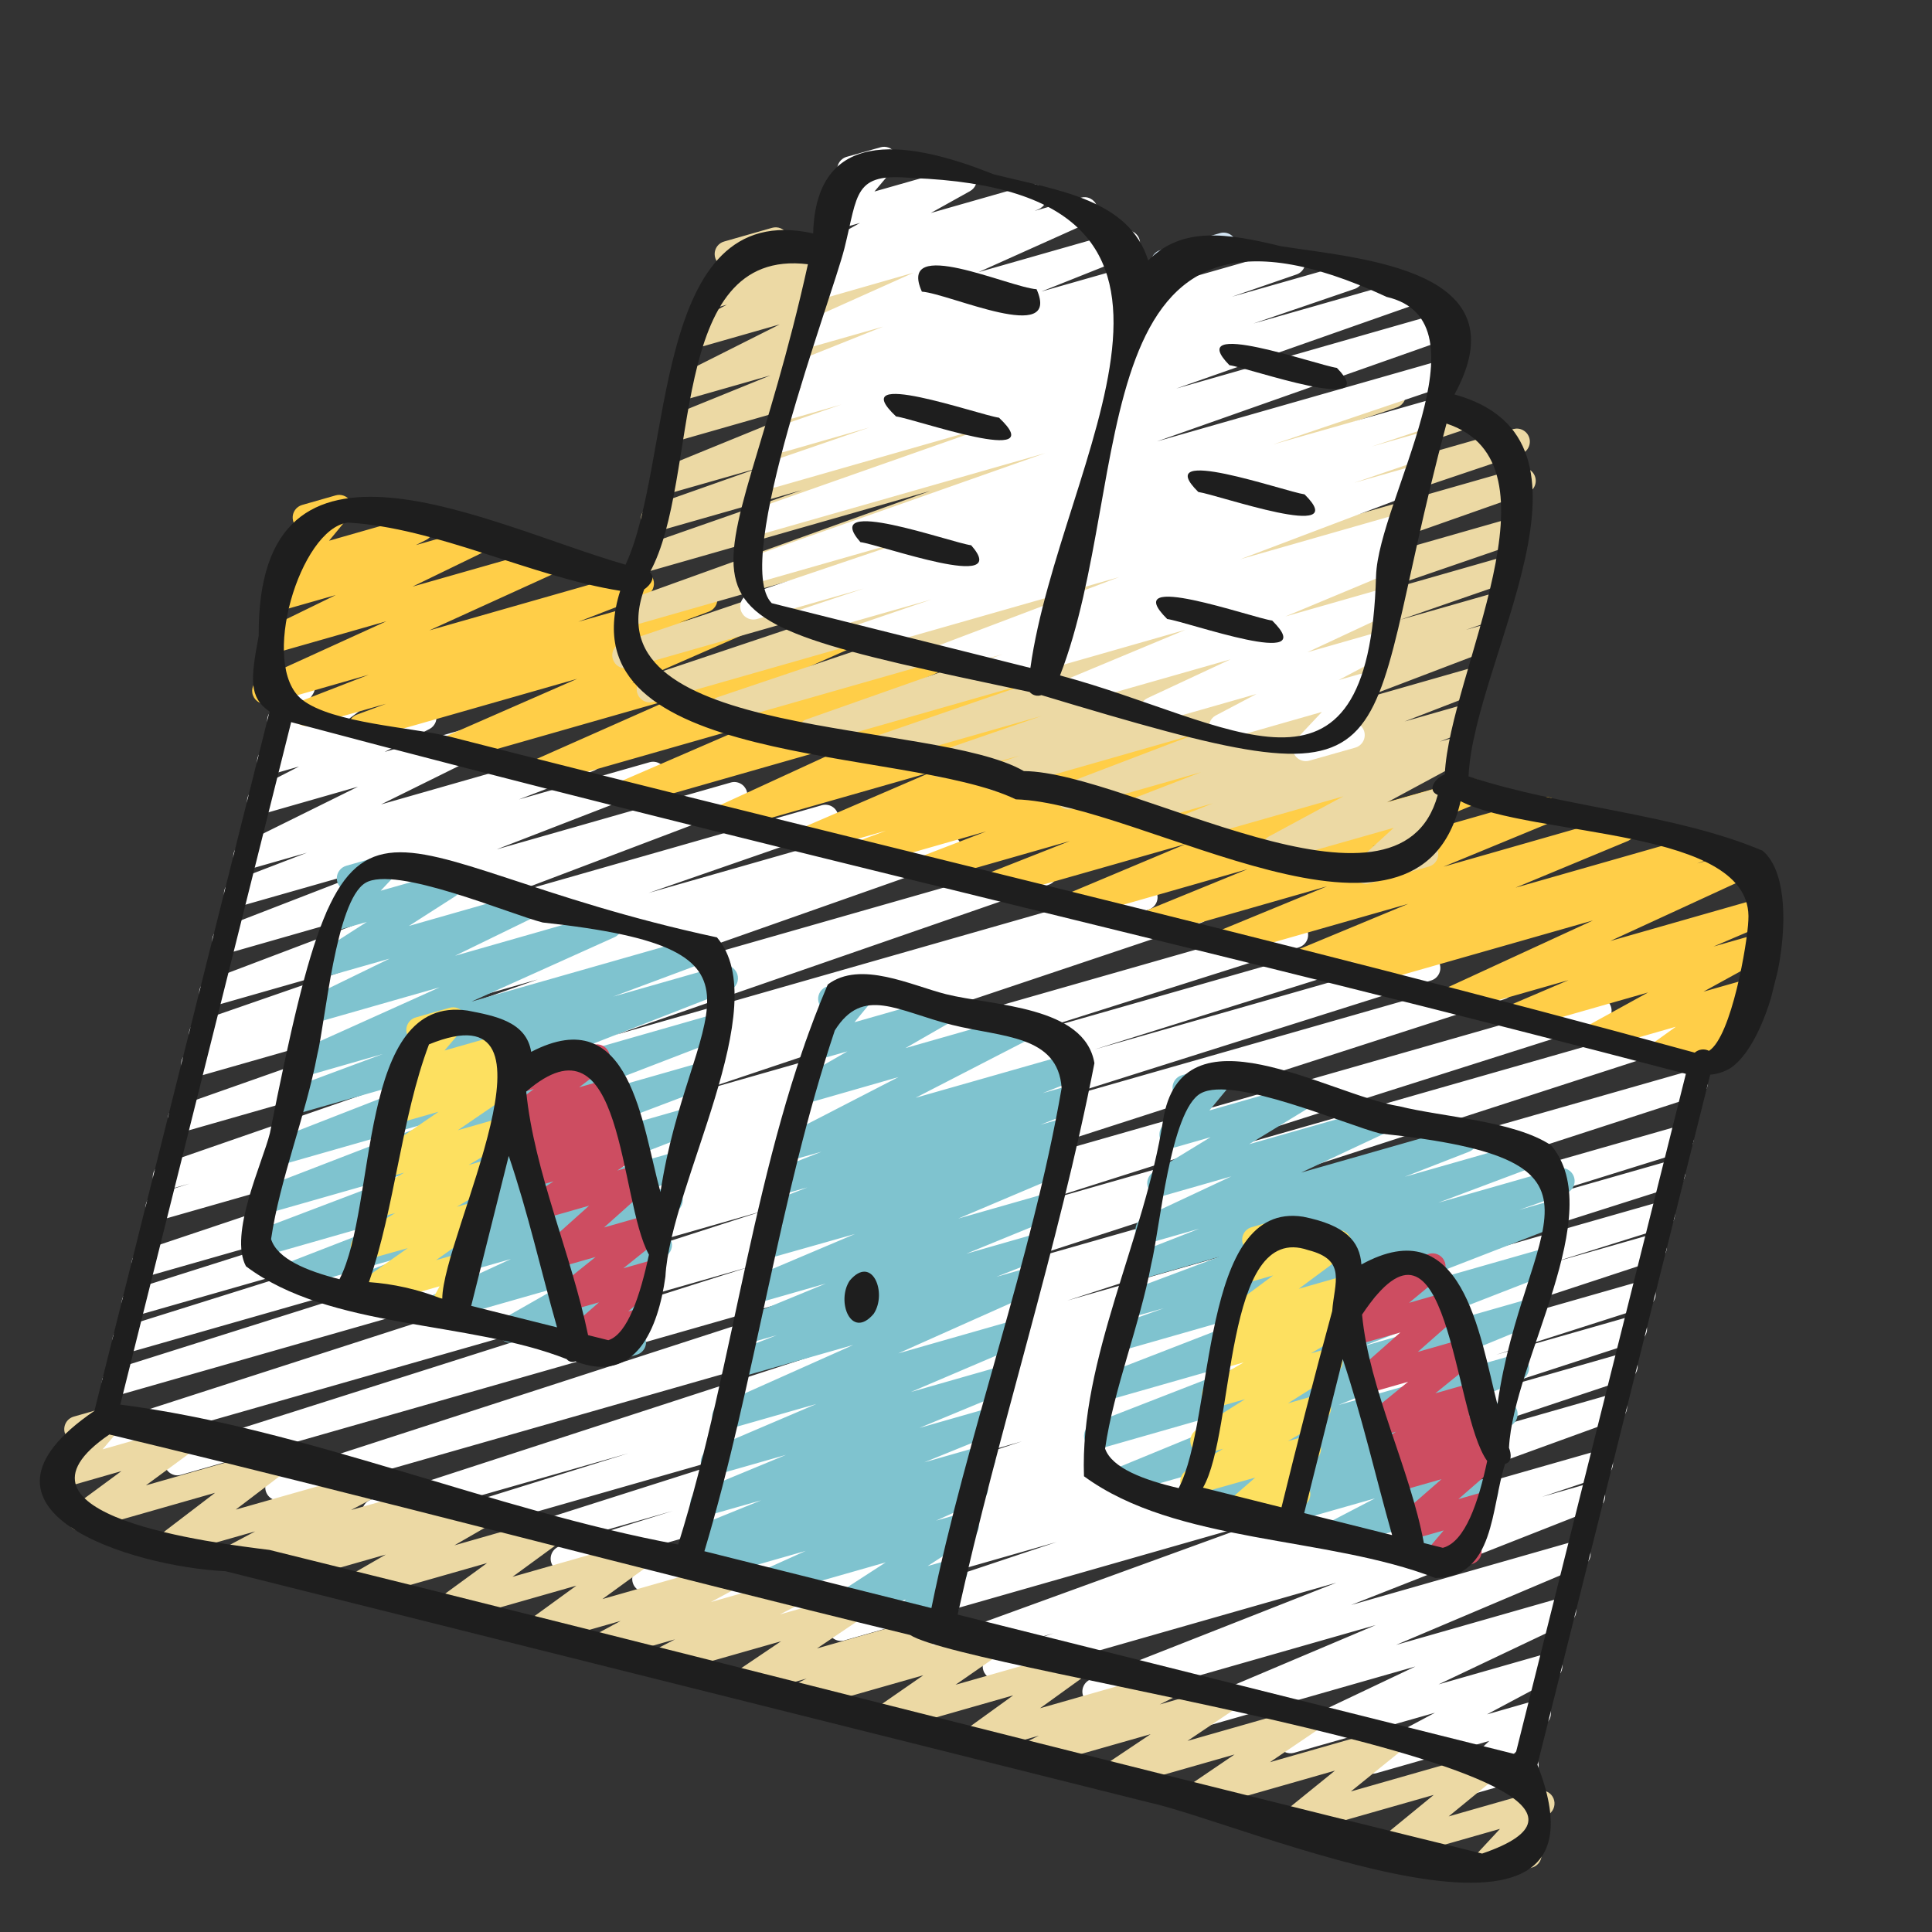 <svg width="74" height="74" viewBox="0 0 74 74" fill="none" xmlns="http://www.w3.org/2000/svg">
<rect x="0" y="0" width="74" height="74" fill="#333333" stroke="none"/>
<g clip-path="url(#clip0_405_2645)">
<path d="M6.675 56.495C6.57 56.468 6.475 56.408 6.407 56.323C6.339 56.238 6.3 56.133 6.297 56.025C6.293 55.916 6.326 55.809 6.389 55.72C6.452 55.631 6.542 55.565 6.646 55.533L28.71 48.522L3.984 55.583C3.859 55.616 3.726 55.599 3.613 55.536C3.5 55.473 3.416 55.368 3.378 55.245C3.341 55.121 3.352 54.987 3.411 54.872C3.47 54.757 3.571 54.669 3.694 54.626L29.253 46.375L4.52 53.444C4.395 53.474 4.264 53.456 4.153 53.392C4.042 53.328 3.959 53.224 3.922 53.102C3.885 52.979 3.897 52.847 3.955 52.733C4.012 52.618 4.112 52.53 4.232 52.487L20.137 47.463L4.93 51.806C4.805 51.837 4.673 51.819 4.561 51.756C4.449 51.692 4.366 51.588 4.329 51.464C4.292 51.341 4.304 51.208 4.363 51.094C4.422 50.979 4.522 50.891 4.644 50.849L15.028 47.59L5.288 50.374C5.163 50.407 5.031 50.389 4.918 50.326C4.806 50.262 4.722 50.158 4.685 50.034C4.648 49.911 4.66 49.778 4.718 49.663C4.777 49.548 4.878 49.46 5 49.418L16.085 45.905L5.663 48.88C5.539 48.911 5.407 48.893 5.296 48.831C5.184 48.768 5.101 48.665 5.063 48.543C5.025 48.421 5.036 48.289 5.092 48.174C5.148 48.059 5.246 47.971 5.366 47.926L24.836 41.394L6.204 46.715C6.079 46.749 5.945 46.732 5.832 46.669C5.719 46.605 5.634 46.5 5.597 46.376C5.56 46.251 5.572 46.117 5.632 46.002C5.692 45.887 5.794 45.799 5.917 45.758L7.267 45.334L6.491 45.552C6.365 45.588 6.231 45.574 6.115 45.512C6 45.451 5.914 45.346 5.875 45.222C5.836 45.097 5.847 44.962 5.906 44.846C5.964 44.73 6.067 44.641 6.19 44.599L22.767 38.853L7.048 43.347C6.924 43.379 6.793 43.362 6.682 43.3C6.571 43.238 6.487 43.136 6.448 43.014C6.41 42.893 6.419 42.761 6.474 42.647C6.529 42.532 6.626 42.442 6.745 42.396L20.597 37.515L7.577 41.233C7.451 41.27 7.316 41.255 7.201 41.192C7.086 41.129 7 41.024 6.962 40.898C6.923 40.773 6.936 40.638 6.997 40.522C7.057 40.405 7.161 40.318 7.286 40.277L7.886 40.082L7.864 40.088C7.74 40.121 7.607 40.104 7.495 40.042C7.382 39.98 7.298 39.877 7.259 39.755C7.221 39.632 7.231 39.5 7.287 39.384C7.344 39.269 7.443 39.18 7.563 39.135L14.491 36.732L8.259 38.512C8.135 38.545 8.004 38.53 7.891 38.469C7.779 38.409 7.694 38.308 7.653 38.186C7.613 38.065 7.621 37.933 7.675 37.817C7.729 37.701 7.825 37.611 7.944 37.564L16.829 34.195L8.762 36.503C8.638 36.536 8.507 36.521 8.394 36.461C8.282 36.401 8.196 36.3 8.156 36.179C8.115 36.058 8.122 35.926 8.176 35.81C8.23 35.695 8.325 35.604 8.444 35.556L14.626 33.162L9.211 34.706C9.088 34.74 8.956 34.726 8.843 34.666C8.73 34.605 8.644 34.504 8.603 34.383C8.563 34.261 8.57 34.129 8.625 34.013C8.679 33.897 8.776 33.806 8.895 33.759L11.757 32.661L9.567 33.287C9.447 33.32 9.319 33.308 9.208 33.252C9.097 33.196 9.011 33.102 8.966 32.986C8.922 32.87 8.921 32.742 8.966 32.626C9.01 32.51 9.097 32.415 9.207 32.359L13.714 30.131L10.097 31.167C9.978 31.201 9.851 31.189 9.74 31.134C9.629 31.079 9.542 30.985 9.497 30.869C9.451 30.754 9.45 30.626 9.494 30.51C9.537 30.395 9.622 30.299 9.732 30.242L11.453 29.359L10.48 29.637C10.368 29.669 10.249 29.66 10.142 29.612C10.036 29.565 9.949 29.482 9.898 29.377C9.846 29.273 9.833 29.154 9.86 29.04C9.887 28.927 9.952 28.826 10.045 28.756L11.015 28.034L10.872 28.075C10.773 28.103 10.669 28.101 10.572 28.067C10.475 28.034 10.39 27.972 10.33 27.89C10.27 27.807 10.236 27.708 10.233 27.605C10.231 27.503 10.26 27.403 10.317 27.317L10.651 26.807C10.598 26.75 10.559 26.68 10.538 26.605C10.502 26.477 10.517 26.341 10.581 26.225C10.646 26.11 10.753 26.024 10.88 25.987L11.435 25.828C11.533 25.802 11.636 25.805 11.732 25.838C11.827 25.872 11.911 25.933 11.97 26.015C12.03 26.096 12.064 26.194 12.067 26.295C12.07 26.396 12.043 26.496 11.988 26.581L11.883 26.74L13.378 26.319C13.491 26.287 13.611 26.296 13.717 26.343C13.824 26.39 13.911 26.474 13.963 26.578C14.014 26.683 14.028 26.802 14.001 26.916C13.974 27.03 13.908 27.13 13.814 27.2L12.842 27.923L16.087 26.997C16.205 26.965 16.332 26.977 16.442 27.032C16.552 27.087 16.638 27.181 16.684 27.296C16.729 27.41 16.73 27.537 16.688 27.653C16.645 27.768 16.561 27.864 16.452 27.922L14.731 28.8L18.741 27.655C18.861 27.62 18.99 27.632 19.101 27.688C19.213 27.743 19.3 27.838 19.345 27.954C19.39 28.071 19.39 28.2 19.345 28.316C19.3 28.432 19.213 28.527 19.102 28.583L14.595 30.811L22.423 28.574C22.547 28.538 22.68 28.552 22.795 28.611C22.909 28.671 22.996 28.773 23.037 28.896C23.078 29.018 23.07 29.152 23.015 29.268C22.96 29.385 22.861 29.476 22.741 29.522L19.875 30.62L24.884 29.194C25.007 29.16 25.138 29.175 25.251 29.235C25.363 29.295 25.449 29.396 25.489 29.517C25.53 29.638 25.523 29.77 25.469 29.886C25.416 30.002 25.32 30.093 25.201 30.14L19.02 32.534L27.995 29.971C28.118 29.937 28.25 29.952 28.362 30.013C28.475 30.073 28.56 30.175 28.6 30.296C28.64 30.417 28.633 30.549 28.579 30.665C28.524 30.781 28.428 30.871 28.309 30.918L19.425 34.285L31.481 30.841C31.606 30.807 31.739 30.822 31.853 30.883C31.967 30.945 32.053 31.049 32.092 31.172C32.131 31.296 32.12 31.43 32.063 31.546C32.005 31.662 31.905 31.751 31.782 31.794L24.848 34.2L34.215 31.525C34.34 31.493 34.472 31.51 34.584 31.573C34.696 31.636 34.78 31.74 34.817 31.863C34.855 31.986 34.843 32.119 34.786 32.234C34.728 32.349 34.628 32.437 34.507 32.48L33.924 32.67L36.201 32.02C36.325 31.986 36.458 32.002 36.571 32.064C36.684 32.125 36.769 32.228 36.808 32.351C36.847 32.474 36.837 32.607 36.781 32.723C36.724 32.838 36.625 32.928 36.504 32.972L22.648 37.853L39.868 32.934C39.993 32.898 40.128 32.912 40.243 32.974C40.358 33.035 40.444 33.14 40.483 33.264C40.523 33.389 40.512 33.524 40.453 33.64C40.394 33.757 40.292 33.845 40.168 33.888L23.588 39.633L43.694 33.888C43.821 33.85 43.958 33.864 44.074 33.926C44.191 33.989 44.278 34.096 44.316 34.223C44.355 34.35 44.341 34.487 44.278 34.603C44.215 34.72 44.109 34.807 43.982 34.846L42.619 35.273L45.708 34.391C45.834 34.354 45.969 34.368 46.084 34.43C46.2 34.492 46.287 34.597 46.326 34.722C46.365 34.848 46.353 34.983 46.293 35.1C46.233 35.217 46.129 35.305 46.005 35.346L26.544 41.875L49.46 35.329C49.587 35.291 49.724 35.304 49.841 35.367C49.958 35.43 50.045 35.536 50.083 35.663C50.121 35.791 50.108 35.928 50.045 36.044C49.982 36.161 49.875 36.248 49.748 36.286L38.663 39.799L52.043 35.977C52.169 35.942 52.304 35.958 52.419 36.021C52.534 36.084 52.62 36.19 52.657 36.316C52.694 36.442 52.681 36.577 52.62 36.693C52.558 36.809 52.454 36.896 52.329 36.936L41.925 40.196L54.525 36.598C54.652 36.56 54.789 36.573 54.906 36.636C55.022 36.699 55.109 36.806 55.148 36.933C55.186 37.06 55.172 37.197 55.109 37.313C55.047 37.43 54.94 37.517 54.813 37.555L38.918 42.575L57.361 37.306C57.486 37.273 57.619 37.29 57.732 37.353C57.845 37.416 57.929 37.52 57.967 37.644C58.004 37.768 57.993 37.901 57.934 38.017C57.875 38.132 57.774 38.22 57.651 38.262L32.104 46.51L61.082 38.231C61.145 38.212 61.211 38.206 61.277 38.213C61.342 38.219 61.406 38.239 61.463 38.27C61.521 38.301 61.572 38.343 61.614 38.394C61.656 38.444 61.687 38.503 61.706 38.566C61.725 38.629 61.731 38.695 61.725 38.76C61.718 38.826 61.699 38.889 61.668 38.947C61.637 39.005 61.594 39.056 61.544 39.098C61.493 39.139 61.434 39.17 61.371 39.189L39.308 46.2L64.347 39.047C64.473 39.011 64.608 39.026 64.723 39.089C64.838 39.151 64.924 39.257 64.963 39.382C65.001 39.507 64.988 39.643 64.928 39.759C64.867 39.875 64.763 39.963 64.638 40.003L37.859 48.683L64.79 40.994C64.915 40.962 65.047 40.979 65.16 41.042C65.272 41.105 65.355 41.209 65.393 41.332C65.43 41.455 65.419 41.588 65.361 41.703C65.303 41.818 65.203 41.906 65.082 41.949L40.88 49.815L64.256 43.138C64.38 43.108 64.511 43.127 64.622 43.191C64.732 43.255 64.814 43.359 64.851 43.482C64.888 43.604 64.876 43.736 64.818 43.85C64.76 43.964 64.661 44.052 64.541 44.095L57.032 46.435L63.925 44.467C64.05 44.434 64.183 44.452 64.295 44.515C64.407 44.579 64.491 44.683 64.528 44.807C64.566 44.93 64.553 45.063 64.495 45.178C64.436 45.293 64.335 45.381 64.213 45.423L51.276 49.543L63.531 46.043C63.656 46.012 63.788 46.03 63.9 46.094C64.012 46.157 64.095 46.262 64.132 46.385C64.169 46.508 64.157 46.641 64.098 46.756C64.04 46.87 63.939 46.958 63.817 47L59.478 48.359L63.221 47.291C63.345 47.26 63.477 47.278 63.588 47.341C63.7 47.404 63.783 47.507 63.821 47.63C63.858 47.752 63.847 47.884 63.79 47.999C63.733 48.114 63.634 48.202 63.514 48.246L48.93 53.047L62.771 49.091C62.834 49.072 62.9 49.065 62.965 49.072C63.031 49.078 63.094 49.097 63.152 49.129C63.21 49.159 63.261 49.202 63.303 49.252C63.345 49.303 63.376 49.361 63.395 49.424C63.414 49.487 63.421 49.553 63.414 49.619C63.408 49.684 63.388 49.747 63.358 49.805C63.327 49.863 63.284 49.914 63.234 49.956C63.183 49.998 63.124 50.029 63.062 50.048L57.313 51.888L62.439 50.424C62.566 50.385 62.703 50.398 62.82 50.461C62.878 50.492 62.929 50.533 62.971 50.584C63.013 50.635 63.044 50.693 63.063 50.756C63.082 50.819 63.089 50.885 63.083 50.95C63.076 51.016 63.057 51.079 63.026 51.137C62.996 51.195 62.954 51.246 62.903 51.288C62.852 51.33 62.794 51.361 62.731 51.381L55.527 53.727L62.078 51.854C62.205 51.815 62.342 51.828 62.459 51.89C62.577 51.952 62.665 52.057 62.704 52.184C62.743 52.311 62.73 52.448 62.669 52.565C62.607 52.683 62.501 52.771 62.374 52.81L53.955 55.62L61.69 53.41C61.814 53.377 61.946 53.392 62.059 53.453C62.172 53.514 62.257 53.616 62.297 53.738C62.337 53.86 62.328 53.993 62.273 54.109C62.217 54.224 62.119 54.315 61.999 54.36L49.476 58.913L61.155 55.576C61.279 55.544 61.411 55.56 61.524 55.623C61.637 55.685 61.721 55.788 61.759 55.911C61.798 56.034 61.787 56.167 61.73 56.282C61.672 56.398 61.573 56.486 61.452 56.53L59.065 57.332L60.841 56.824C60.965 56.787 61.098 56.8 61.213 56.86C61.327 56.919 61.414 57.021 61.456 57.143C61.497 57.265 61.49 57.399 61.435 57.515C61.38 57.632 61.282 57.724 61.162 57.77L51.75 61.475L60.29 59.035C60.412 59 60.543 59.014 60.656 59.072C60.768 59.131 60.855 59.23 60.897 59.35C60.939 59.469 60.934 59.601 60.883 59.717C60.832 59.833 60.739 59.926 60.622 59.976L53.473 63.004L59.752 61.211C59.871 61.181 59.997 61.196 60.105 61.253C60.214 61.31 60.298 61.405 60.341 61.52C60.384 61.635 60.384 61.761 60.34 61.876C60.295 61.99 60.211 62.084 60.102 62.14L55.101 64.515L59.219 63.339C59.337 63.309 59.461 63.322 59.569 63.376C59.677 63.431 59.762 63.523 59.807 63.635C59.853 63.747 59.856 63.872 59.817 63.986C59.777 64.101 59.698 64.197 59.593 64.257L56.955 65.664L58.769 65.145C58.876 65.116 58.99 65.123 59.093 65.166C59.195 65.208 59.281 65.284 59.336 65.38C59.391 65.477 59.412 65.589 59.397 65.699C59.381 65.809 59.329 65.91 59.249 65.987L57.902 67.251L58.275 67.145C58.339 67.124 58.406 67.116 58.473 67.121C58.541 67.127 58.606 67.146 58.666 67.178C58.725 67.209 58.778 67.252 58.82 67.305C58.863 67.357 58.894 67.417 58.913 67.482C58.931 67.547 58.937 67.615 58.928 67.682C58.92 67.749 58.898 67.813 58.864 67.872C58.83 67.93 58.785 67.981 58.731 68.021C58.677 68.061 58.615 68.09 58.549 68.106L56.177 68.786C56.07 68.816 55.956 68.808 55.853 68.766C55.751 68.724 55.665 68.648 55.61 68.552C55.555 68.455 55.534 68.343 55.55 68.233C55.565 68.123 55.617 68.021 55.697 67.944L57.044 66.681L52.7 67.922C52.583 67.952 52.459 67.939 52.35 67.884C52.242 67.83 52.158 67.738 52.112 67.626C52.066 67.513 52.063 67.389 52.103 67.274C52.142 67.16 52.222 67.064 52.327 67.004L54.963 65.602L49.563 67.137C49.442 67.17 49.314 67.158 49.203 67.101C49.092 67.045 49.005 66.949 48.961 66.832C48.917 66.716 48.918 66.587 48.964 66.471C49.01 66.355 49.098 66.26 49.21 66.206L54.211 63.831L45.867 66.214C45.745 66.248 45.614 66.235 45.501 66.177C45.389 66.118 45.302 66.019 45.26 65.899C45.218 65.779 45.222 65.648 45.274 65.532C45.325 65.415 45.418 65.323 45.535 65.273L52.693 62.244L42.098 65.27C41.974 65.306 41.841 65.293 41.726 65.234C41.612 65.174 41.525 65.073 41.483 64.951C41.442 64.829 41.449 64.695 41.504 64.578C41.559 64.461 41.656 64.37 41.777 64.324L51.186 60.621L38.262 64.313C38.138 64.344 38.007 64.326 37.895 64.264C37.784 64.201 37.701 64.098 37.663 63.976C37.625 63.854 37.635 63.722 37.692 63.607C37.748 63.493 37.846 63.404 37.966 63.359L40.355 62.557L36.099 63.772C35.974 63.807 35.842 63.792 35.728 63.731C35.614 63.67 35.528 63.568 35.489 63.445C35.449 63.322 35.458 63.189 35.514 63.073C35.57 62.956 35.669 62.867 35.79 62.822L48.317 58.267L32.338 62.833C32.213 62.866 32.08 62.85 31.967 62.788C31.853 62.726 31.768 62.622 31.73 62.498C31.692 62.374 31.703 62.241 31.761 62.125C31.819 62.01 31.92 61.921 32.042 61.878L40.472 59.063L29.64 62.158C29.515 62.192 29.381 62.176 29.268 62.113C29.154 62.051 29.069 61.946 29.031 61.822C28.993 61.698 29.005 61.564 29.064 61.448C29.123 61.332 29.225 61.244 29.348 61.202L36.544 58.857L27.157 61.54C27.032 61.573 26.899 61.557 26.786 61.494C26.673 61.431 26.589 61.326 26.551 61.202C26.513 61.078 26.525 60.945 26.584 60.83C26.643 60.714 26.744 60.626 26.867 60.584L32.619 58.742L24.847 60.963C24.722 60.997 24.588 60.981 24.474 60.918C24.361 60.856 24.276 60.751 24.238 60.627C24.2 60.503 24.212 60.369 24.271 60.253C24.33 60.137 24.431 60.049 24.554 60.007L39.143 55.207L21.726 60.184C21.6 60.219 21.465 60.203 21.35 60.14C21.235 60.077 21.15 59.971 21.112 59.845C21.075 59.719 21.088 59.584 21.149 59.468C21.211 59.352 21.315 59.265 21.44 59.225L25.765 57.873L19.562 59.645C19.435 59.683 19.298 59.669 19.181 59.607C19.064 59.544 18.977 59.438 18.939 59.31C18.9 59.183 18.914 59.046 18.977 58.929C19.039 58.813 19.146 58.725 19.273 58.687L32.203 54.57L16.827 58.967C16.7 59.002 16.565 58.987 16.451 58.923C16.336 58.86 16.25 58.754 16.213 58.629C16.175 58.503 16.189 58.368 16.25 58.252C16.311 58.136 16.416 58.049 16.541 58.009L24.065 55.666L14.517 58.392C14.39 58.431 14.253 58.418 14.136 58.355C14.019 58.293 13.931 58.187 13.893 58.06C13.854 57.933 13.867 57.796 13.929 57.679C13.992 57.562 14.098 57.474 14.225 57.435L38.434 49.56L10.798 57.454C10.672 57.489 10.537 57.474 10.422 57.412C10.306 57.349 10.221 57.244 10.182 57.118C10.144 56.993 10.157 56.858 10.217 56.742C10.278 56.625 10.382 56.538 10.506 56.497L37.279 47.82L6.935 56.488C6.85 56.513 6.761 56.516 6.675 56.495Z" fill="white"/>
<path d="M10.845 60.6C10.745 60.575 10.655 60.52 10.588 60.441C10.521 60.363 10.479 60.266 10.469 60.164C10.459 60.061 10.481 59.958 10.532 59.868C10.583 59.779 10.661 59.707 10.754 59.663L10.832 59.625L9.15 60.104C9.033 60.134 8.908 60.12 8.8 60.066C8.692 60.012 8.607 59.92 8.562 59.808C8.516 59.696 8.513 59.571 8.552 59.456C8.592 59.342 8.671 59.246 8.777 59.185L9.775 58.656L6.774 59.509C6.662 59.54 6.543 59.531 6.437 59.484C6.331 59.437 6.245 59.355 6.193 59.251C6.141 59.148 6.127 59.029 6.152 58.916C6.178 58.803 6.242 58.703 6.334 58.632L8.238 57.178L3.205 58.615C3.093 58.648 2.972 58.639 2.865 58.592C2.758 58.544 2.671 58.461 2.619 58.355C2.567 58.25 2.554 58.13 2.582 58.016C2.61 57.902 2.676 57.802 2.771 57.732L4.651 56.347L2.616 56.931C2.512 56.961 2.402 56.957 2.301 56.919C2.2 56.882 2.114 56.812 2.055 56.722C1.997 56.631 1.969 56.524 1.976 56.417C1.984 56.309 2.026 56.207 2.096 56.125L2.861 55.23C2.774 55.205 2.695 55.16 2.629 55.099C2.562 55.038 2.512 54.962 2.48 54.877C2.444 54.75 2.46 54.613 2.524 54.498C2.589 54.382 2.696 54.297 2.824 54.26L4.113 53.892C4.216 53.862 4.326 53.867 4.427 53.905C4.527 53.942 4.613 54.012 4.671 54.102C4.728 54.193 4.755 54.3 4.747 54.407C4.738 54.513 4.696 54.615 4.626 54.696L3.928 55.514L7.037 54.624C7.15 54.593 7.27 54.602 7.377 54.649C7.483 54.697 7.57 54.78 7.622 54.885C7.673 54.99 7.686 55.11 7.659 55.224C7.631 55.337 7.565 55.438 7.471 55.507L5.59 56.892L10.497 55.492C10.609 55.46 10.729 55.468 10.835 55.515C10.941 55.562 11.028 55.644 11.08 55.748C11.133 55.852 11.147 55.971 11.121 56.084C11.095 56.198 11.03 56.298 10.938 56.369L9.029 57.821L14.075 56.389C14.193 56.358 14.317 56.372 14.425 56.426C14.533 56.481 14.618 56.572 14.664 56.685C14.709 56.797 14.713 56.922 14.673 57.036C14.633 57.151 14.554 57.247 14.449 57.307L13.448 57.837L16.451 56.984C16.571 56.951 16.699 56.964 16.81 57.021C16.921 57.078 17.006 57.174 17.05 57.29C17.094 57.407 17.093 57.535 17.047 57.651C17.001 57.767 16.913 57.861 16.801 57.916L16.725 57.952L18.406 57.473C18.524 57.438 18.65 57.447 18.761 57.5C18.872 57.552 18.961 57.643 19.009 57.756C19.057 57.869 19.062 57.996 19.023 58.112C18.983 58.229 18.902 58.326 18.796 58.387L17.404 59.19L21.073 58.141C21.186 58.109 21.307 58.117 21.414 58.165C21.521 58.213 21.608 58.297 21.66 58.402C21.711 58.508 21.724 58.628 21.696 58.742C21.668 58.856 21.6 58.956 21.506 59.025L19.63 60.396L24.514 59.002C24.627 58.97 24.748 58.979 24.855 59.027C24.962 59.075 25.049 59.158 25.101 59.264C25.152 59.369 25.165 59.489 25.137 59.603C25.108 59.717 25.041 59.818 24.946 59.887L23.075 61.248L27.938 59.86C28.055 59.828 28.18 59.84 28.29 59.894C28.399 59.949 28.485 60.041 28.531 60.153C28.577 60.266 28.58 60.392 28.54 60.507C28.5 60.622 28.419 60.718 28.313 60.778L27.23 61.362L30.366 60.467C30.485 60.433 30.612 60.445 30.722 60.5C30.833 60.555 30.919 60.649 30.965 60.763C31.011 60.878 31.012 61.006 30.97 61.121C30.927 61.237 30.843 61.333 30.733 61.391L29.871 61.837L32.661 61.041C32.775 61.009 32.897 61.019 33.005 61.068C33.112 61.118 33.199 61.204 33.249 61.311C33.299 61.419 33.31 61.54 33.278 61.655C33.247 61.769 33.176 61.868 33.078 61.935L31.294 63.138L35.851 61.841C35.971 61.808 36.098 61.82 36.209 61.876C36.32 61.931 36.406 62.026 36.451 62.142C36.496 62.257 36.496 62.385 36.452 62.501C36.408 62.617 36.322 62.712 36.212 62.769L35.651 63.048L37.997 62.378C38.111 62.347 38.232 62.356 38.339 62.405C38.446 62.454 38.533 62.539 38.583 62.646C38.634 62.752 38.645 62.873 38.615 62.987C38.585 63.101 38.516 63.201 38.419 63.269L36.599 64.53L41.271 63.198C41.384 63.166 41.505 63.174 41.613 63.222C41.72 63.27 41.808 63.354 41.859 63.46C41.911 63.566 41.923 63.687 41.894 63.801C41.865 63.915 41.797 64.015 41.702 64.084L39.836 65.43L44.673 64.05C44.792 64.017 44.919 64.029 45.03 64.085C45.141 64.14 45.227 64.235 45.272 64.35C45.317 64.465 45.318 64.593 45.274 64.709C45.23 64.825 45.145 64.92 45.035 64.977L44.42 65.284L46.843 64.593C46.957 64.561 47.079 64.571 47.187 64.621C47.295 64.67 47.381 64.756 47.431 64.864C47.481 64.972 47.491 65.093 47.46 65.208C47.428 65.322 47.357 65.421 47.259 65.488L45.484 66.68L50.013 65.387C50.127 65.355 50.249 65.364 50.357 65.414C50.464 65.463 50.551 65.549 50.601 65.656C50.651 65.763 50.662 65.885 50.631 65.999C50.6 66.114 50.529 66.213 50.432 66.281L48.64 67.496L53.215 66.189C53.326 66.157 53.444 66.165 53.55 66.21C53.656 66.256 53.743 66.337 53.796 66.439C53.849 66.541 53.866 66.658 53.842 66.771C53.819 66.884 53.757 66.985 53.668 67.058L51.742 68.617L56.96 67.126C57.07 67.096 57.188 67.103 57.293 67.149C57.398 67.194 57.484 67.274 57.538 67.376C57.591 67.477 57.607 67.594 57.585 67.706C57.562 67.818 57.502 67.919 57.414 67.993L55.487 69.572L58.906 68.596C59.011 68.567 59.123 68.572 59.224 68.612C59.325 68.652 59.411 68.723 59.468 68.816C59.525 68.909 59.55 69.018 59.539 69.126C59.529 69.235 59.483 69.337 59.409 69.417L58.31 70.597L58.411 70.568C58.538 70.533 58.675 70.549 58.79 70.613C58.905 70.678 58.99 70.785 59.026 70.912C59.062 71.039 59.047 71.175 58.983 71.291C58.919 71.407 58.813 71.492 58.686 71.529L56.859 72.05C56.754 72.08 56.643 72.074 56.541 72.034C56.44 71.995 56.355 71.923 56.298 71.83C56.241 71.738 56.216 71.629 56.226 71.521C56.237 71.412 56.282 71.311 56.356 71.231L57.453 70.05L53.443 71.194C53.333 71.225 53.215 71.218 53.11 71.173C53.004 71.128 52.917 71.047 52.864 70.946C52.81 70.844 52.794 70.727 52.816 70.615C52.839 70.502 52.9 70.401 52.988 70.328L54.916 68.749L49.659 70.247C49.549 70.278 49.431 70.27 49.325 70.224C49.22 70.178 49.133 70.098 49.08 69.996C49.027 69.894 49.011 69.777 49.034 69.664C49.057 69.552 49.119 69.451 49.208 69.378L51.133 67.819L45.915 69.309C45.801 69.341 45.679 69.332 45.571 69.282C45.464 69.233 45.377 69.147 45.327 69.04C45.276 68.933 45.266 68.811 45.297 68.697C45.328 68.582 45.399 68.483 45.496 68.416L47.287 67.2L42.712 68.507C42.597 68.539 42.476 68.529 42.368 68.48C42.26 68.43 42.173 68.344 42.123 68.236C42.073 68.129 42.063 68.007 42.095 67.893C42.126 67.778 42.197 67.679 42.296 67.612L44.072 66.423L39.541 67.713C39.422 67.746 39.295 67.734 39.184 67.678C39.074 67.623 38.988 67.528 38.943 67.413C38.898 67.298 38.897 67.17 38.941 67.054C38.985 66.939 39.07 66.843 39.18 66.787L39.792 66.48L37.371 67.17C37.258 67.202 37.138 67.193 37.031 67.145C36.923 67.097 36.837 67.013 36.785 66.907C36.734 66.801 36.722 66.681 36.75 66.567C36.779 66.453 36.847 66.353 36.942 66.284L38.807 64.937L33.969 66.318C33.855 66.35 33.734 66.34 33.627 66.291C33.52 66.242 33.433 66.157 33.383 66.051C33.332 65.944 33.321 65.823 33.351 65.709C33.381 65.595 33.45 65.496 33.546 65.428L35.366 64.166L30.696 65.498C30.576 65.532 30.448 65.521 30.336 65.465C30.225 65.41 30.138 65.315 30.093 65.199C30.048 65.083 30.047 64.954 30.092 64.838C30.137 64.722 30.223 64.627 30.334 64.571L30.896 64.292L28.551 64.961C28.437 64.993 28.315 64.984 28.207 64.934C28.099 64.885 28.013 64.799 27.963 64.691C27.913 64.584 27.902 64.462 27.933 64.348C27.965 64.234 28.036 64.134 28.134 64.067L29.917 62.864L25.36 64.162C25.241 64.196 25.114 64.184 25.004 64.129C24.893 64.074 24.807 63.98 24.761 63.866C24.715 63.751 24.714 63.624 24.757 63.508C24.799 63.392 24.884 63.296 24.993 63.239L25.854 62.791L23.064 63.588C22.947 63.619 22.821 63.607 22.712 63.553C22.603 63.499 22.517 63.407 22.471 63.294C22.425 63.181 22.422 63.055 22.462 62.94C22.502 62.825 22.583 62.729 22.689 62.669L23.773 62.085L20.635 62.979C20.523 63.011 20.402 63.002 20.296 62.954C20.189 62.906 20.102 62.822 20.051 62.717C20 62.612 19.987 62.492 20.015 62.378C20.043 62.265 20.11 62.165 20.204 62.095L22.076 60.734L17.212 62.122C17.099 62.155 16.978 62.147 16.871 62.099C16.763 62.051 16.676 61.967 16.625 61.862C16.573 61.756 16.561 61.636 16.589 61.522C16.618 61.407 16.686 61.307 16.781 61.238L18.657 59.868L13.772 61.261C13.654 61.296 13.528 61.287 13.417 61.234C13.305 61.182 13.217 61.091 13.169 60.978C13.121 60.865 13.116 60.738 13.155 60.622C13.195 60.505 13.275 60.408 13.382 60.347L14.774 59.544L11.101 60.592C11.018 60.617 10.929 60.62 10.845 60.6Z" fill="#ECD9A4"/>
<path d="M13.435 49.909C13.332 49.883 13.241 49.825 13.173 49.744C13.105 49.662 13.065 49.561 13.059 49.455C13.052 49.35 13.079 49.244 13.136 49.155C13.194 49.066 13.277 48.997 13.376 48.959L15.61 48.093L11.335 49.311C11.213 49.344 11.082 49.329 10.97 49.269C10.857 49.209 10.772 49.109 10.732 48.988C10.691 48.868 10.698 48.736 10.751 48.62C10.804 48.505 10.899 48.414 11.017 48.366L16.076 46.403L9.991 48.144C9.867 48.177 9.736 48.162 9.624 48.102C9.511 48.041 9.426 47.94 9.386 47.819C9.345 47.697 9.353 47.565 9.407 47.449C9.461 47.334 9.558 47.243 9.677 47.196L15.594 44.95L10.4 46.433C10.276 46.469 10.143 46.456 10.028 46.396C9.914 46.336 9.827 46.234 9.786 46.112C9.745 45.989 9.753 45.856 9.808 45.739C9.863 45.622 9.962 45.531 10.082 45.485L16.766 42.905L10.859 44.593C10.736 44.627 10.605 44.611 10.493 44.551C10.381 44.491 10.296 44.391 10.255 44.27C10.215 44.15 10.222 44.018 10.275 43.903C10.328 43.787 10.423 43.696 10.54 43.648L17.664 40.869L11.336 42.674C11.212 42.709 11.079 42.694 10.965 42.633C10.852 42.573 10.766 42.471 10.725 42.348C10.685 42.226 10.694 42.093 10.749 41.977C10.805 41.86 10.903 41.77 11.024 41.724L14.667 40.369L11.704 41.22C11.583 41.253 11.454 41.239 11.343 41.181C11.231 41.124 11.145 41.027 11.102 40.909C11.059 40.791 11.062 40.661 11.11 40.545C11.158 40.43 11.248 40.336 11.362 40.283L16.841 37.816L12.226 39.135C12.106 39.169 11.977 39.157 11.866 39.101C11.754 39.045 11.668 38.949 11.623 38.832C11.579 38.716 11.579 38.587 11.625 38.471C11.671 38.354 11.758 38.26 11.87 38.205L14.923 36.718L12.669 37.359C12.554 37.392 12.431 37.382 12.323 37.331C12.214 37.281 12.128 37.193 12.078 37.084C12.029 36.975 12.021 36.852 12.054 36.737C12.088 36.623 12.162 36.524 12.262 36.459L14.049 35.313L13.116 35.579C13.011 35.61 12.899 35.605 12.797 35.566C12.695 35.526 12.609 35.453 12.553 35.359C12.495 35.266 12.47 35.156 12.482 35.047C12.493 34.938 12.539 34.836 12.614 34.756L13.22 34.109C13.122 34.071 13.039 34.004 12.982 33.916C12.924 33.828 12.896 33.725 12.901 33.621C12.905 33.516 12.942 33.416 13.007 33.334C13.071 33.252 13.16 33.191 13.261 33.162L14.55 32.794C14.655 32.765 14.766 32.77 14.868 32.81C14.97 32.849 15.056 32.922 15.113 33.015C15.169 33.108 15.194 33.217 15.184 33.325C15.172 33.434 15.126 33.536 15.052 33.616L14.581 34.117L17.04 33.421C17.155 33.388 17.279 33.397 17.388 33.448C17.497 33.498 17.584 33.586 17.633 33.695C17.683 33.805 17.691 33.928 17.657 34.043C17.623 34.158 17.549 34.257 17.448 34.322L15.663 35.466L20.126 34.192C20.246 34.159 20.373 34.172 20.484 34.228C20.595 34.284 20.681 34.379 20.725 34.495C20.769 34.611 20.769 34.739 20.724 34.855C20.679 34.971 20.593 35.065 20.482 35.121L17.43 36.608L23.197 34.959C23.318 34.925 23.448 34.938 23.56 34.995C23.672 35.053 23.759 35.151 23.802 35.269C23.845 35.387 23.842 35.517 23.794 35.634C23.745 35.75 23.654 35.844 23.539 35.896L18.059 38.363L26.81 35.867C26.933 35.835 27.064 35.851 27.177 35.911C27.288 35.972 27.373 36.074 27.413 36.195C27.453 36.316 27.445 36.447 27.391 36.563C27.337 36.678 27.241 36.769 27.122 36.816L23.484 38.172L27.642 36.985C27.764 36.953 27.893 36.969 28.004 37.03C28.115 37.09 28.199 37.19 28.24 37.309C28.28 37.429 28.274 37.559 28.222 37.674C28.17 37.789 28.077 37.88 27.961 37.93L20.836 40.71L27.175 38.896C27.299 38.859 27.432 38.873 27.546 38.933C27.661 38.993 27.748 39.094 27.789 39.217C27.83 39.339 27.822 39.473 27.766 39.59C27.711 39.706 27.613 39.797 27.492 39.843L20.805 42.42L26.711 40.734C26.835 40.701 26.966 40.716 27.079 40.776C27.191 40.837 27.276 40.938 27.316 41.059C27.357 41.181 27.349 41.313 27.295 41.428C27.241 41.544 27.144 41.635 27.026 41.682L21.109 43.924L26.283 42.445C26.406 42.41 26.539 42.424 26.653 42.484C26.766 42.544 26.853 42.645 26.894 42.767C26.935 42.889 26.927 43.022 26.873 43.138C26.818 43.254 26.721 43.345 26.601 43.392L21.538 45.356L25.867 44.122C25.99 44.088 26.122 44.103 26.234 44.163C26.347 44.223 26.432 44.324 26.473 44.445C26.514 44.566 26.506 44.698 26.453 44.814C26.399 44.93 26.303 45.021 26.185 45.068L23.945 45.936L25.518 45.486C25.639 45.452 25.768 45.465 25.879 45.523C25.991 45.58 26.077 45.676 26.12 45.794C26.164 45.911 26.162 46.041 26.114 46.157C26.067 46.272 25.978 46.366 25.865 46.42L22.632 47.913L25.09 47.211C25.208 47.174 25.336 47.182 25.449 47.234C25.561 47.286 25.651 47.379 25.699 47.493C25.748 47.607 25.752 47.735 25.711 47.852C25.671 47.97 25.588 48.068 25.479 48.127L23.41 49.307L24.657 48.951C24.758 48.922 24.866 48.926 24.966 48.962C25.065 48.998 25.15 49.065 25.209 49.153C25.268 49.24 25.298 49.344 25.294 49.45C25.29 49.555 25.253 49.657 25.188 49.74L24.27 50.911C24.374 50.917 24.474 50.956 24.555 51.02C24.637 51.085 24.696 51.174 24.726 51.273C24.744 51.337 24.749 51.403 24.742 51.468C24.734 51.533 24.714 51.596 24.682 51.654C24.65 51.711 24.607 51.762 24.555 51.803C24.504 51.843 24.445 51.873 24.381 51.891L23.094 52.259C22.992 52.288 22.884 52.284 22.785 52.248C22.686 52.211 22.601 52.145 22.542 52.057C22.483 51.97 22.453 51.866 22.457 51.76C22.46 51.655 22.497 51.553 22.562 51.47L23.451 50.336L19.695 51.404C19.576 51.441 19.448 51.433 19.335 51.381C19.223 51.329 19.133 51.237 19.085 51.123C19.036 51.008 19.032 50.88 19.073 50.763C19.113 50.646 19.196 50.548 19.305 50.488L21.371 49.311L16.683 50.65C16.562 50.684 16.433 50.67 16.322 50.613C16.21 50.556 16.124 50.459 16.081 50.342C16.037 50.225 16.039 50.095 16.086 49.979C16.134 49.864 16.223 49.77 16.336 49.716L19.57 48.223L13.695 49.902C13.61 49.928 13.521 49.93 13.435 49.909Z" fill="#7FC3CF"/>
<path d="M26.77 60.495C26.667 60.469 26.575 60.411 26.508 60.33C26.44 60.248 26.4 60.147 26.393 60.041C26.387 59.934 26.414 59.829 26.472 59.74C26.529 59.651 26.614 59.582 26.713 59.544L26.814 59.504L26.703 59.535C26.58 59.57 26.449 59.557 26.335 59.498C26.222 59.439 26.135 59.339 26.093 59.218C26.052 59.096 26.058 58.964 26.111 58.847C26.164 58.731 26.259 58.639 26.378 58.591L29.158 57.464L27.074 58.058C26.952 58.092 26.821 58.078 26.709 58.02C26.596 57.961 26.51 57.861 26.468 57.741C26.426 57.621 26.432 57.49 26.483 57.374C26.535 57.258 26.628 57.166 26.745 57.116L30.105 55.725L27.47 56.478C27.348 56.511 27.219 56.496 27.107 56.438C26.996 56.379 26.91 56.281 26.868 56.162C26.826 56.043 26.831 55.913 26.881 55.797C26.93 55.681 27.022 55.589 27.137 55.538L31.268 53.776L27.906 54.736C27.785 54.769 27.656 54.756 27.544 54.698C27.432 54.64 27.346 54.543 27.303 54.425C27.261 54.306 27.264 54.176 27.312 54.06C27.361 53.944 27.451 53.851 27.566 53.799L32.681 51.515L28.407 52.734C28.284 52.769 28.152 52.755 28.039 52.695C27.926 52.635 27.84 52.534 27.799 52.413C27.758 52.292 27.765 52.159 27.819 52.043C27.872 51.927 27.969 51.836 28.087 51.788L29.755 51.14L28.738 51.431C28.615 51.465 28.484 51.452 28.371 51.393C28.258 51.334 28.172 51.234 28.13 51.114C28.088 50.993 28.094 50.861 28.146 50.745C28.198 50.629 28.292 50.537 28.41 50.488L31.628 49.164L29.129 49.878C29.006 49.913 28.876 49.899 28.763 49.841C28.65 49.782 28.564 49.683 28.521 49.563C28.479 49.444 28.484 49.312 28.535 49.196C28.586 49.08 28.68 48.987 28.796 48.937L32.747 47.265L29.55 48.169C29.427 48.204 29.295 48.189 29.182 48.129C29.069 48.069 28.983 47.968 28.942 47.846C28.902 47.724 28.909 47.592 28.964 47.476C29.018 47.36 29.115 47.269 29.234 47.222L30.012 46.924L29.851 46.969C29.727 47.005 29.595 46.991 29.481 46.931C29.367 46.871 29.281 46.77 29.24 46.648C29.199 46.526 29.206 46.393 29.261 46.277C29.315 46.16 29.412 46.069 29.532 46.023L30.927 45.48L30.17 45.695C30.047 45.727 29.917 45.712 29.805 45.652C29.694 45.592 29.609 45.492 29.568 45.372C29.527 45.252 29.534 45.121 29.586 45.005C29.639 44.89 29.733 44.798 29.85 44.75L31.467 44.114L30.497 44.387C30.378 44.42 30.251 44.409 30.14 44.354C30.03 44.299 29.943 44.205 29.898 44.09C29.852 43.975 29.851 43.847 29.894 43.731C29.937 43.615 30.021 43.52 30.131 43.462L34.414 41.254L31.04 42.222C30.922 42.257 30.795 42.248 30.684 42.195C30.573 42.143 30.485 42.052 30.437 41.939C30.389 41.826 30.384 41.699 30.423 41.583C30.462 41.466 30.543 41.368 30.65 41.308L32.456 40.27L31.457 40.555C31.354 40.584 31.245 40.58 31.146 40.542C31.046 40.505 30.961 40.437 30.903 40.347C30.845 40.258 30.817 40.153 30.822 40.047C30.828 39.941 30.868 39.839 30.935 39.757L31.761 38.753C31.648 38.736 31.545 38.681 31.468 38.597C31.391 38.514 31.345 38.406 31.337 38.292C31.329 38.179 31.361 38.066 31.426 37.973C31.491 37.88 31.586 37.811 31.695 37.779L32.984 37.411C33.087 37.383 33.195 37.387 33.295 37.425C33.394 37.462 33.479 37.53 33.537 37.619C33.595 37.708 33.623 37.813 33.618 37.919C33.612 38.025 33.573 38.127 33.506 38.209L32.729 39.154L36.097 38.193C36.214 38.157 36.341 38.167 36.452 38.219C36.563 38.271 36.651 38.363 36.7 38.476C36.748 38.589 36.753 38.715 36.713 38.832C36.674 38.948 36.593 39.046 36.486 39.107L34.68 40.145L38.985 38.916C39.105 38.883 39.232 38.894 39.343 38.949C39.453 39.004 39.54 39.098 39.585 39.213C39.631 39.328 39.632 39.456 39.589 39.572C39.546 39.688 39.461 39.783 39.352 39.841L35.07 42.047L41.232 40.291C41.355 40.256 41.487 40.27 41.6 40.33C41.713 40.39 41.799 40.491 41.84 40.612C41.881 40.733 41.874 40.866 41.821 40.982C41.767 41.098 41.67 41.189 41.552 41.237L39.936 41.87L40.935 41.587C41.059 41.552 41.191 41.566 41.305 41.626C41.419 41.686 41.505 41.787 41.546 41.909C41.587 42.031 41.579 42.164 41.525 42.28C41.471 42.397 41.373 42.487 41.254 42.534L39.85 43.081L40.618 42.861C40.742 42.826 40.874 42.841 40.987 42.901C41.1 42.961 41.186 43.062 41.226 43.184C41.267 43.306 41.259 43.438 41.205 43.554C41.151 43.67 41.054 43.761 40.935 43.808L40.16 44.106L40.319 44.061C40.441 44.028 40.571 44.042 40.682 44.1C40.794 44.159 40.88 44.258 40.922 44.377C40.964 44.496 40.959 44.627 40.909 44.743C40.858 44.858 40.766 44.951 40.65 45.002L36.703 46.674L39.896 45.762C40.018 45.729 40.148 45.743 40.261 45.802C40.373 45.861 40.458 45.961 40.499 46.081C40.541 46.2 40.535 46.331 40.484 46.447C40.433 46.563 40.339 46.655 40.223 46.705L37.01 48.021L39.507 47.306C39.631 47.27 39.764 47.282 39.879 47.342C39.993 47.401 40.08 47.503 40.121 47.625C40.163 47.747 40.156 47.881 40.101 47.998C40.046 48.114 39.948 48.206 39.828 48.252L38.161 48.906L39.181 48.615C39.303 48.58 39.433 48.593 39.546 48.651C39.658 48.708 39.745 48.806 39.788 48.925C39.831 49.043 39.828 49.174 39.779 49.29C39.73 49.407 39.638 49.5 39.523 49.552L34.405 51.837L38.684 50.615C38.806 50.581 38.936 50.594 39.049 50.653C39.161 50.711 39.247 50.81 39.289 50.929C39.332 51.049 39.327 51.18 39.277 51.296C39.226 51.412 39.134 51.505 39.017 51.555L34.891 53.316L38.25 52.356C38.372 52.322 38.503 52.336 38.616 52.394C38.728 52.453 38.814 52.553 38.856 52.673C38.898 52.792 38.893 52.924 38.841 53.04C38.79 53.156 38.696 53.248 38.579 53.298L35.215 54.693L37.857 53.938C37.98 53.902 38.113 53.915 38.227 53.974C38.341 54.033 38.428 54.134 38.469 54.255C38.511 54.376 38.505 54.509 38.451 54.626C38.398 54.742 38.302 54.834 38.182 54.882L35.402 56.01L37.49 55.414C37.613 55.379 37.745 55.394 37.858 55.454C37.971 55.514 38.057 55.615 38.097 55.737C38.138 55.858 38.13 55.991 38.076 56.107C38.022 56.223 37.925 56.314 37.806 56.361L37.381 56.523C37.477 56.529 37.57 56.564 37.647 56.622C37.724 56.68 37.782 56.76 37.814 56.85C37.858 56.969 37.856 57.099 37.807 57.216C37.759 57.333 37.669 57.426 37.554 57.479L35.854 58.243L36.859 57.958C36.974 57.925 37.096 57.935 37.205 57.985C37.313 58.035 37.4 58.123 37.45 58.231C37.499 58.34 37.508 58.463 37.475 58.578C37.442 58.693 37.368 58.792 37.269 58.857L35.53 59.984L36.418 59.732C36.525 59.702 36.639 59.709 36.741 59.752C36.844 59.794 36.93 59.87 36.985 59.966C37.04 60.062 37.061 60.175 37.045 60.285C37.029 60.395 36.977 60.496 36.898 60.573L36.409 61.03C36.508 61.066 36.593 61.133 36.652 61.22C36.711 61.308 36.741 61.411 36.737 61.517C36.734 61.622 36.697 61.724 36.632 61.807C36.568 61.89 36.478 61.951 36.377 61.98L34.846 62.422C34.739 62.451 34.625 62.444 34.523 62.401C34.42 62.359 34.334 62.283 34.279 62.187C34.224 62.09 34.203 61.978 34.219 61.868C34.234 61.758 34.286 61.657 34.366 61.58L34.7 61.267L32.596 61.869C32.481 61.903 32.358 61.893 32.249 61.843C32.14 61.793 32.053 61.706 32.003 61.596C31.953 61.487 31.944 61.364 31.978 61.249C32.011 61.134 32.085 61.035 32.185 60.97L33.926 59.842L29.503 61.105C29.382 61.138 29.253 61.125 29.142 61.067C29.03 61.01 28.944 60.912 28.901 60.794C28.858 60.677 28.861 60.547 28.909 60.431C28.957 60.315 29.047 60.222 29.161 60.169L30.86 59.403L27.036 60.496C26.949 60.52 26.857 60.52 26.77 60.495Z" fill="#7FC3CF"/>
<path d="M13.871 50.049C13.778 50.026 13.694 49.977 13.629 49.907C13.563 49.837 13.519 49.75 13.501 49.656C13.484 49.561 13.494 49.464 13.53 49.376C13.566 49.287 13.627 49.21 13.705 49.155L15.616 47.806L14.064 48.242C13.948 48.274 13.824 48.263 13.715 48.21C13.606 48.158 13.52 48.068 13.473 47.957C13.425 47.846 13.419 47.722 13.456 47.607C13.493 47.492 13.57 47.394 13.673 47.332L15.139 46.462L14.464 46.654C14.347 46.686 14.223 46.675 14.113 46.623C14.004 46.571 13.917 46.48 13.87 46.369C13.822 46.258 13.816 46.133 13.854 46.017C13.891 45.902 13.969 45.804 14.073 45.742L15.476 44.916L14.854 45.093C14.74 45.126 14.618 45.117 14.51 45.067C14.402 45.018 14.315 44.932 14.264 44.825C14.214 44.717 14.203 44.595 14.235 44.48C14.266 44.366 14.337 44.266 14.435 44.199L16.799 42.582L15.382 42.986C15.263 43.023 15.134 43.014 15.021 42.961C14.909 42.908 14.82 42.815 14.772 42.7C14.724 42.584 14.721 42.456 14.764 42.338C14.806 42.221 14.891 42.124 15.001 42.066L15.751 41.641L15.716 41.651C15.613 41.681 15.503 41.677 15.402 41.639C15.301 41.602 15.215 41.533 15.157 41.442C15.098 41.352 15.071 41.245 15.078 41.138C15.085 41.031 15.126 40.928 15.196 40.847L15.965 39.94C15.875 39.923 15.791 39.881 15.723 39.819C15.655 39.757 15.606 39.676 15.582 39.587C15.545 39.46 15.561 39.324 15.626 39.208C15.69 39.092 15.797 39.007 15.925 38.97L17.214 38.602C17.317 38.572 17.427 38.576 17.528 38.614C17.628 38.651 17.714 38.721 17.771 38.812C17.829 38.902 17.857 39.009 17.85 39.116C17.843 39.223 17.801 39.325 17.732 39.406L17.027 40.236L19.535 39.524C19.654 39.487 19.783 39.496 19.896 39.549C20.009 39.602 20.098 39.695 20.145 39.81C20.193 39.925 20.196 40.054 20.154 40.172C20.111 40.289 20.027 40.386 19.916 40.444L19.167 40.869L19.481 40.778C19.595 40.746 19.717 40.755 19.826 40.804C19.934 40.853 20.021 40.939 20.071 41.047C20.122 41.154 20.132 41.276 20.101 41.391C20.07 41.505 19.999 41.605 19.901 41.672L17.537 43.29L18.961 42.883C19.078 42.85 19.203 42.861 19.312 42.914C19.421 42.966 19.508 43.056 19.555 43.168C19.603 43.279 19.609 43.404 19.571 43.519C19.534 43.635 19.456 43.732 19.352 43.794L17.949 44.621L18.575 44.443C18.691 44.411 18.815 44.422 18.924 44.475C19.032 44.527 19.119 44.617 19.166 44.728C19.214 44.839 19.22 44.963 19.183 45.078C19.146 45.193 19.069 45.291 18.965 45.353L17.498 46.223L18.18 46.029C18.293 45.997 18.414 46.006 18.521 46.055C18.628 46.103 18.715 46.188 18.766 46.294C18.817 46.401 18.828 46.521 18.799 46.635C18.769 46.749 18.701 46.849 18.605 46.917L16.702 48.267L17.701 47.981C17.796 47.954 17.896 47.955 17.99 47.985C18.084 48.014 18.166 48.071 18.228 48.148C18.29 48.224 18.328 48.317 18.337 48.415C18.346 48.513 18.326 48.611 18.279 48.698L17.739 49.703C17.824 49.767 17.886 49.858 17.915 49.961C17.951 50.088 17.935 50.225 17.871 50.34C17.806 50.456 17.699 50.541 17.572 50.578L17.01 50.738C16.916 50.765 16.815 50.763 16.722 50.734C16.628 50.704 16.546 50.647 16.484 50.571C16.423 50.495 16.385 50.402 16.376 50.304C16.367 50.206 16.386 50.108 16.433 50.022L16.838 49.267L14.127 50.04C14.044 50.066 13.956 50.069 13.871 50.049Z" fill="#FDE060"/>
<path d="M45.767 58.005C45.665 57.979 45.574 57.922 45.506 57.842C45.439 57.762 45.398 57.663 45.39 57.558C45.382 57.453 45.407 57.349 45.462 57.259C45.517 57.17 45.598 57.099 45.695 57.059L50.195 55.166L42.958 57.229C42.836 57.264 42.704 57.25 42.591 57.191C42.478 57.133 42.392 57.033 42.35 56.912C42.309 56.792 42.314 56.66 42.366 56.544C42.418 56.427 42.513 56.335 42.63 56.286L50.154 53.193L42.152 55.481C42.029 55.514 41.898 55.499 41.786 55.439C41.674 55.379 41.589 55.279 41.548 55.158C41.507 55.037 41.514 54.906 41.567 54.79C41.62 54.675 41.715 54.583 41.833 54.535L48.885 51.79L42.629 53.576C42.505 53.611 42.373 53.597 42.259 53.538C42.145 53.478 42.059 53.376 42.018 53.255C41.977 53.133 41.984 53 42.039 52.883C42.093 52.767 42.191 52.676 42.31 52.629L49.255 49.935L43.1 51.693C42.976 51.726 42.844 51.71 42.732 51.648C42.62 51.587 42.535 51.484 42.496 51.362C42.457 51.24 42.466 51.107 42.522 50.992C42.578 50.876 42.676 50.787 42.796 50.742L44.576 50.109L43.415 50.437C43.291 50.471 43.159 50.456 43.046 50.395C42.933 50.335 42.847 50.233 42.807 50.111C42.767 49.99 42.775 49.857 42.83 49.741C42.885 49.625 42.982 49.535 43.102 49.488L46.703 48.139L43.781 48.974C43.658 49.007 43.527 48.992 43.415 48.932C43.303 48.872 43.218 48.771 43.177 48.651C43.137 48.53 43.144 48.399 43.197 48.283C43.249 48.167 43.344 48.076 43.462 48.028L45.929 47.063L44.126 47.579C44.006 47.613 43.877 47.6 43.765 47.544C43.653 47.487 43.567 47.39 43.523 47.273C43.479 47.156 43.481 47.026 43.528 46.91C43.575 46.794 43.663 46.7 43.776 46.646L47.163 45.058L44.576 45.798C44.46 45.83 44.337 45.82 44.228 45.768C44.119 45.717 44.032 45.627 43.984 45.517C43.935 45.407 43.928 45.283 43.964 45.168C44 45.053 44.076 44.955 44.179 44.891L46.368 43.556L45.042 43.937C44.94 43.966 44.831 43.962 44.731 43.924C44.632 43.887 44.547 43.819 44.488 43.729C44.43 43.64 44.402 43.535 44.408 43.429C44.413 43.323 44.453 43.221 44.52 43.139L45.334 42.157C45.24 42.142 45.152 42.1 45.08 42.037C45.008 41.974 44.956 41.892 44.929 41.8C44.893 41.672 44.909 41.536 44.973 41.42C45.037 41.305 45.145 41.219 45.272 41.183L46.561 40.815C46.663 40.786 46.772 40.791 46.872 40.828C46.972 40.865 47.057 40.934 47.115 41.023C47.173 41.112 47.201 41.217 47.196 41.323C47.19 41.43 47.15 41.531 47.083 41.613L46.322 42.533L49.64 41.584C49.756 41.551 49.879 41.562 49.988 41.613C50.097 41.665 50.184 41.754 50.232 41.864C50.28 41.975 50.287 42.099 50.252 42.214C50.216 42.329 50.14 42.427 50.037 42.49L47.847 43.825L52.872 42.393C52.992 42.359 53.121 42.372 53.233 42.428C53.345 42.485 53.431 42.581 53.475 42.699C53.519 42.816 53.517 42.945 53.471 43.062C53.423 43.178 53.335 43.272 53.222 43.326L49.835 44.913L55.956 43.165C56.078 43.132 56.209 43.147 56.321 43.207C56.434 43.267 56.519 43.367 56.559 43.488C56.6 43.609 56.593 43.74 56.54 43.856C56.487 43.971 56.392 44.063 56.274 44.111L53.802 45.074L58.371 43.77C58.494 43.738 58.624 43.754 58.736 43.815C58.847 43.875 58.932 43.976 58.972 44.097C59.011 44.217 59.004 44.349 58.951 44.464C58.897 44.579 58.802 44.67 58.684 44.717L55.09 46.066L59.659 44.76C59.785 44.72 59.922 44.731 60.04 44.792C60.158 44.853 60.247 44.958 60.288 45.084C60.328 45.211 60.317 45.348 60.256 45.466C60.195 45.584 60.09 45.672 59.964 45.713L58.185 46.343L59.414 45.99C59.538 45.954 59.67 45.968 59.784 46.028C59.898 46.088 59.984 46.189 60.025 46.311C60.066 46.433 60.059 46.566 60.004 46.682C59.95 46.799 59.852 46.89 59.733 46.936L52.788 49.63L58.943 47.873C59.066 47.837 59.199 47.851 59.312 47.911C59.426 47.971 59.513 48.072 59.554 48.194C59.595 48.316 59.587 48.449 59.533 48.565C59.478 48.681 59.381 48.773 59.261 48.819L52.203 51.567L58.465 49.779C58.588 49.744 58.719 49.758 58.832 49.816C58.945 49.876 59.032 49.975 59.073 50.096C59.115 50.216 59.109 50.348 59.057 50.464C59.005 50.581 58.911 50.672 58.793 50.721L51.268 53.816L57.93 51.913C58.053 51.877 58.184 51.891 58.297 51.949C58.41 52.008 58.497 52.107 58.539 52.227C58.581 52.348 58.576 52.479 58.524 52.596C58.473 52.712 58.379 52.805 58.261 52.854L53.767 54.746L57.491 53.684C57.613 53.649 57.744 53.662 57.857 53.72C57.971 53.778 58.057 53.877 58.1 53.997C58.142 54.117 58.137 54.249 58.086 54.366C58.035 54.483 57.941 54.575 57.823 54.625L55.989 55.403L57.143 55.073C57.262 55.039 57.389 55.05 57.501 55.105C57.612 55.159 57.699 55.253 57.745 55.368C57.791 55.483 57.792 55.612 57.749 55.728C57.706 55.844 57.621 55.94 57.511 55.997L55.645 56.973L56.746 56.659C56.858 56.627 56.977 56.636 57.083 56.682C57.19 56.729 57.276 56.812 57.329 56.916C57.381 57.019 57.395 57.138 57.369 57.252C57.343 57.365 57.279 57.465 57.187 57.536L56.19 58.3L56.346 58.257C56.471 58.226 56.603 58.246 56.715 58.311C56.826 58.376 56.908 58.481 56.944 58.605C56.979 58.729 56.965 58.862 56.905 58.976C56.845 59.09 56.743 59.176 56.621 59.217L53.932 59.977C53.821 60.009 53.701 60.001 53.594 59.955C53.487 59.908 53.4 59.826 53.348 59.721C53.295 59.617 53.281 59.498 53.307 59.385C53.333 59.271 53.398 59.17 53.49 59.099L54.487 58.336L51.168 59.285C51.049 59.318 50.922 59.306 50.812 59.251C50.701 59.197 50.615 59.103 50.569 58.989C50.523 58.874 50.522 58.747 50.564 58.631C50.606 58.515 50.69 58.419 50.799 58.362L52.664 57.391L48.43 58.599C48.308 58.634 48.177 58.621 48.065 58.562C47.952 58.504 47.865 58.404 47.823 58.285C47.781 58.165 47.786 58.034 47.837 57.917C47.888 57.801 47.981 57.709 48.098 57.658L49.931 56.88L46.025 57.997C45.941 58.022 45.852 58.025 45.767 58.005Z" fill="#7FC3CF"/>
<path d="M47.218 58.385C47.13 58.362 47.048 58.316 46.984 58.252C46.92 58.187 46.874 58.105 46.853 58.016C46.831 57.928 46.835 57.834 46.862 57.747C46.89 57.66 46.941 57.582 47.011 57.522L48.078 56.594L45.838 57.229C45.721 57.261 45.596 57.25 45.487 57.198C45.378 57.146 45.291 57.055 45.244 56.944C45.196 56.833 45.19 56.708 45.228 56.593C45.265 56.477 45.343 56.38 45.447 56.318L46.851 55.491L46.228 55.669C46.112 55.702 45.989 55.692 45.88 55.641C45.77 55.59 45.683 55.502 45.634 55.392C45.585 55.282 45.577 55.158 45.612 55.043C45.647 54.928 45.723 54.829 45.825 54.765L47.688 53.593L46.676 53.882C46.559 53.915 46.434 53.905 46.324 53.852C46.214 53.8 46.127 53.71 46.079 53.598C46.031 53.486 46.026 53.36 46.064 53.245C46.102 53.129 46.181 53.031 46.285 52.97L47.637 52.183L47.062 52.348C46.944 52.379 46.82 52.366 46.711 52.312C46.602 52.257 46.517 52.165 46.471 52.053C46.426 51.941 46.422 51.815 46.462 51.7C46.502 51.586 46.582 51.489 46.688 51.429L47.301 51.1C47.191 51.114 47.081 51.09 46.986 51.034C46.891 50.977 46.818 50.892 46.777 50.789C46.736 50.687 46.73 50.574 46.761 50.468C46.791 50.362 46.855 50.269 46.943 50.203L48.763 48.852L47.875 49.106C47.767 49.137 47.651 49.131 47.547 49.088C47.443 49.045 47.357 48.969 47.301 48.871C47.246 48.773 47.226 48.659 47.243 48.548C47.26 48.437 47.315 48.335 47.397 48.259L47.79 47.894C47.713 47.84 47.653 47.765 47.616 47.678C47.58 47.591 47.569 47.495 47.584 47.402C47.6 47.309 47.642 47.222 47.705 47.151C47.768 47.081 47.849 47.03 47.94 47.004L49.229 46.636C49.337 46.605 49.453 46.612 49.556 46.654C49.66 46.697 49.747 46.773 49.802 46.871C49.857 46.969 49.878 47.083 49.861 47.194C49.843 47.305 49.789 47.407 49.706 47.483L49.615 47.564L51.132 47.131C51.244 47.099 51.365 47.107 51.472 47.154C51.579 47.202 51.666 47.285 51.718 47.39C51.77 47.495 51.783 47.615 51.756 47.729C51.728 47.843 51.662 47.944 51.568 48.013L49.747 49.363L51.482 48.869C51.6 48.838 51.724 48.851 51.833 48.905C51.942 48.96 52.027 49.052 52.073 49.164C52.118 49.277 52.122 49.402 52.082 49.517C52.042 49.631 51.962 49.728 51.856 49.788L51.244 50.116C51.358 50.102 51.474 50.127 51.572 50.188C51.669 50.249 51.743 50.342 51.78 50.451C51.817 50.56 51.815 50.678 51.775 50.786C51.735 50.894 51.659 50.985 51.559 51.043L50.207 51.838L50.788 51.675C50.904 51.641 51.028 51.65 51.138 51.701C51.247 51.752 51.335 51.84 51.384 51.95C51.434 52.061 51.441 52.185 51.406 52.301C51.371 52.416 51.295 52.515 51.192 52.579L49.329 53.751L50.347 53.459C50.464 53.426 50.589 53.437 50.698 53.49C50.807 53.542 50.894 53.632 50.941 53.744C50.989 53.855 50.995 53.98 50.957 54.095C50.92 54.21 50.842 54.308 50.738 54.37L49.334 55.197L49.961 55.018C50.071 54.987 50.187 54.994 50.292 55.038C50.397 55.082 50.483 55.16 50.538 55.26C50.592 55.36 50.611 55.476 50.59 55.587C50.57 55.699 50.512 55.801 50.427 55.876L49.36 56.804L49.531 56.756C49.595 56.734 49.663 56.726 49.73 56.732C49.797 56.737 49.863 56.756 49.922 56.788C49.982 56.819 50.035 56.862 50.077 56.915C50.12 56.967 50.151 57.028 50.17 57.092C50.188 57.157 50.193 57.225 50.185 57.292C50.177 57.359 50.155 57.423 50.121 57.482C50.087 57.54 50.042 57.591 49.987 57.631C49.933 57.671 49.872 57.7 49.806 57.716L47.474 58.383C47.391 58.406 47.302 58.407 47.218 58.385Z" fill="#FDE060"/>
<path d="M51.704 37.843C51.6 37.817 51.507 37.758 51.439 37.676C51.371 37.593 51.331 37.491 51.325 37.384C51.32 37.277 51.349 37.171 51.408 37.082C51.467 36.993 51.553 36.925 51.653 36.888L51.943 36.782L49.983 37.34C49.86 37.374 49.729 37.36 49.617 37.301C49.504 37.242 49.418 37.143 49.376 37.023C49.334 36.903 49.34 36.772 49.391 36.656C49.443 36.539 49.537 36.447 49.654 36.398L53.939 34.619L47.014 36.596C46.892 36.631 46.76 36.618 46.647 36.559C46.534 36.5 46.448 36.4 46.406 36.279C46.364 36.159 46.37 36.027 46.422 35.911C46.474 35.795 46.569 35.703 46.686 35.654L50.83 33.948L44.104 35.872C43.981 35.907 43.849 35.894 43.736 35.835C43.622 35.776 43.536 35.676 43.494 35.555C43.452 35.434 43.458 35.302 43.511 35.185C43.564 35.069 43.659 34.977 43.778 34.928L47.782 33.292L41.248 35.161C41.126 35.196 40.995 35.183 40.881 35.124C40.768 35.066 40.682 34.966 40.639 34.846C40.597 34.726 40.602 34.594 40.654 34.478C40.705 34.361 40.8 34.269 40.917 34.219L45.424 32.326L38.185 34.386C38.062 34.42 37.931 34.405 37.818 34.346C37.705 34.286 37.619 34.185 37.578 34.065C37.537 33.944 37.544 33.812 37.597 33.696C37.65 33.58 37.746 33.489 37.864 33.441L40.974 32.215L35.621 33.744C35.498 33.777 35.366 33.763 35.254 33.703C35.141 33.642 35.056 33.542 35.015 33.42C34.975 33.3 34.982 33.167 35.035 33.052C35.089 32.936 35.185 32.845 35.303 32.797L37.772 31.846L33.23 33.145C33.107 33.176 32.977 33.16 32.866 33.099C32.755 33.038 32.671 32.937 32.632 32.816C32.592 32.696 32.6 32.565 32.653 32.45C32.706 32.335 32.801 32.245 32.919 32.197L33.935 31.82L31.126 32.618C31.004 32.652 30.874 32.638 30.762 32.58C30.65 32.522 30.564 32.423 30.522 32.304C30.479 32.185 30.483 32.055 30.533 31.939C30.583 31.823 30.675 31.73 30.791 31.679L35.683 29.57L27.865 31.802C27.744 31.836 27.615 31.824 27.503 31.767C27.39 31.71 27.304 31.613 27.26 31.495C27.216 31.377 27.218 31.247 27.266 31.131C27.314 31.015 27.404 30.921 27.518 30.868L33.111 28.294L24.117 30.863C23.995 30.897 23.866 30.883 23.754 30.825C23.642 30.767 23.557 30.668 23.514 30.55C23.472 30.431 23.476 30.301 23.525 30.185C23.575 30.069 23.666 29.976 23.781 29.925L28.729 27.782L20.824 30.039C20.702 30.073 20.573 30.059 20.461 30.001C20.349 29.944 20.263 29.846 20.22 29.727C20.177 29.609 20.18 29.479 20.229 29.362C20.278 29.246 20.369 29.153 20.484 29.101L25.722 26.778L17.35 29.169C17.228 29.203 17.098 29.19 16.986 29.132C16.874 29.074 16.788 28.976 16.745 28.857C16.702 28.738 16.706 28.608 16.755 28.491C16.805 28.375 16.896 28.282 17.012 28.231L22.106 26.001L13.974 28.324C13.851 28.358 13.719 28.343 13.605 28.282C13.492 28.222 13.407 28.12 13.367 27.998C13.326 27.877 13.335 27.744 13.389 27.628C13.444 27.512 13.541 27.422 13.661 27.375L14.791 26.955L11.855 27.793C11.732 27.825 11.602 27.809 11.491 27.749C11.38 27.689 11.295 27.588 11.255 27.468C11.215 27.349 11.221 27.218 11.274 27.102C11.326 26.987 11.42 26.896 11.537 26.848L14.122 25.845L10.288 26.943C10.168 26.976 10.039 26.962 9.928 26.905C9.817 26.847 9.732 26.75 9.689 26.633C9.645 26.516 9.648 26.387 9.695 26.271C9.742 26.156 9.831 26.062 9.944 26.009L14.8 23.796L10.613 24.991C10.493 25.023 10.366 25.01 10.255 24.954C10.145 24.898 10.059 24.803 10.014 24.687C9.97 24.571 9.97 24.443 10.015 24.327C10.06 24.212 10.146 24.117 10.257 24.061L12.859 22.792L11.033 23.313C10.913 23.348 10.785 23.336 10.673 23.28C10.562 23.225 10.475 23.13 10.43 23.014C10.384 22.897 10.384 22.768 10.429 22.652C10.474 22.536 10.561 22.441 10.673 22.385L11.183 22.13C11.09 22.127 10.999 22.098 10.922 22.047C10.844 21.995 10.783 21.923 10.744 21.838C10.705 21.754 10.691 21.66 10.703 21.567C10.715 21.475 10.752 21.388 10.811 21.316L11.634 20.316C11.522 20.298 11.418 20.243 11.341 20.16C11.264 20.076 11.218 19.968 11.211 19.855C11.203 19.741 11.234 19.628 11.3 19.535C11.365 19.442 11.46 19.374 11.569 19.342L12.858 18.974C12.96 18.945 13.069 18.95 13.168 18.987C13.268 19.024 13.352 19.093 13.411 19.181C13.469 19.27 13.497 19.375 13.492 19.481C13.486 19.587 13.447 19.689 13.38 19.771L12.605 20.711L15.966 19.751C16.085 19.718 16.213 19.73 16.324 19.786C16.435 19.841 16.521 19.936 16.566 20.052C16.611 20.167 16.611 20.295 16.567 20.411C16.523 20.527 16.437 20.622 16.327 20.678L15.929 20.878L18.049 20.274C18.169 20.242 18.297 20.255 18.407 20.311C18.518 20.367 18.604 20.462 18.648 20.578C18.692 20.694 18.692 20.822 18.647 20.938C18.602 21.053 18.516 21.148 18.405 21.204L15.801 22.468L20.955 21C21.076 20.968 21.204 20.981 21.315 21.039C21.426 21.096 21.511 21.193 21.555 21.31C21.598 21.427 21.596 21.556 21.548 21.672C21.501 21.787 21.412 21.881 21.299 21.935L16.445 24.145L24.423 21.868C24.546 21.837 24.675 21.852 24.787 21.913C24.898 21.973 24.982 22.073 25.023 22.193C25.063 22.313 25.056 22.444 25.004 22.559C24.952 22.674 24.858 22.765 24.741 22.814L22.151 23.815L26.848 22.476C26.971 22.443 27.102 22.459 27.214 22.52C27.326 22.58 27.411 22.682 27.451 22.803C27.491 22.924 27.483 23.055 27.429 23.171C27.375 23.286 27.279 23.377 27.16 23.424L26.031 23.844L28.965 23.006C29.086 22.973 29.215 22.987 29.327 23.045C29.438 23.103 29.524 23.201 29.566 23.319C29.609 23.437 29.605 23.567 29.556 23.683C29.507 23.799 29.417 23.892 29.302 23.944L24.208 26.173L32.335 23.852C32.457 23.818 32.587 23.83 32.7 23.888C32.813 23.945 32.9 24.043 32.943 24.163C32.986 24.282 32.983 24.413 32.933 24.529C32.883 24.646 32.791 24.739 32.675 24.79L27.436 27.113L35.817 24.721C35.939 24.688 36.068 24.702 36.18 24.76C36.292 24.818 36.378 24.916 36.42 25.035C36.462 25.154 36.459 25.284 36.409 25.4C36.36 25.516 36.268 25.609 36.153 25.66L31.205 27.802L39.11 25.546C39.23 25.512 39.359 25.526 39.471 25.583C39.582 25.64 39.668 25.736 39.712 25.854C39.755 25.971 39.753 26.101 39.706 26.216C39.658 26.332 39.569 26.426 39.456 26.48L33.864 29.052L42.857 26.484C42.979 26.449 43.11 26.462 43.223 26.52C43.336 26.578 43.422 26.677 43.465 26.796C43.508 26.916 43.504 27.047 43.453 27.164C43.402 27.28 43.309 27.373 43.193 27.424L38.299 29.532L46.119 27.301C46.242 27.27 46.372 27.286 46.483 27.347C46.594 27.408 46.678 27.509 46.718 27.63C46.757 27.75 46.749 27.881 46.696 27.996C46.643 28.111 46.548 28.201 46.43 28.249L45.415 28.627L48.218 27.826C48.342 27.793 48.473 27.808 48.586 27.868C48.698 27.928 48.783 28.029 48.824 28.15C48.865 28.271 48.858 28.403 48.804 28.518C48.75 28.634 48.655 28.725 48.536 28.773L46.067 29.725L50.618 28.427C50.742 28.391 50.875 28.404 50.99 28.463C51.104 28.523 51.191 28.624 51.233 28.747C51.274 28.869 51.267 29.002 51.212 29.119C51.157 29.236 51.059 29.327 50.939 29.374L47.828 30.598L53.178 29.068C53.3 29.035 53.431 29.049 53.543 29.107C53.655 29.166 53.741 29.265 53.783 29.385C53.825 29.504 53.82 29.635 53.769 29.751C53.718 29.867 53.625 29.96 53.509 30.01L49.004 31.901L56.244 29.836C56.367 29.801 56.498 29.814 56.612 29.873C56.725 29.932 56.812 30.032 56.854 30.153C56.895 30.274 56.889 30.406 56.837 30.523C56.784 30.639 56.689 30.731 56.57 30.779L52.566 32.416L59.099 30.547C59.222 30.512 59.353 30.526 59.466 30.585C59.579 30.644 59.666 30.743 59.708 30.864C59.749 30.984 59.744 31.116 59.692 31.232C59.639 31.349 59.545 31.441 59.427 31.49L55.289 33.197L62.015 31.273C62.137 31.238 62.268 31.252 62.38 31.311C62.493 31.37 62.579 31.469 62.621 31.589C62.663 31.709 62.657 31.841 62.606 31.957C62.554 32.073 62.461 32.165 62.344 32.215L58.05 33.999L64.976 32.022C65.1 31.99 65.231 32.006 65.343 32.067C65.454 32.128 65.539 32.23 65.578 32.351C65.618 32.473 65.609 32.605 65.555 32.72C65.5 32.835 65.404 32.925 65.285 32.972L65.003 33.074L66.954 32.517C67.075 32.484 67.204 32.497 67.315 32.554C67.426 32.611 67.512 32.708 67.556 32.826C67.6 32.943 67.597 33.072 67.55 33.188C67.503 33.304 67.414 33.398 67.301 33.452L61.678 36.042L67.469 34.388C67.591 34.355 67.721 34.369 67.832 34.428C67.944 34.486 68.029 34.585 68.071 34.704C68.113 34.822 68.109 34.953 68.059 35.068C68.009 35.184 67.917 35.277 67.802 35.328L65.634 36.254L67.107 35.833C67.226 35.799 67.353 35.81 67.463 35.863C67.574 35.917 67.662 36.009 67.708 36.123C67.755 36.237 67.758 36.364 67.717 36.48C67.676 36.597 67.594 36.693 67.485 36.752L65.246 37.983L66.671 37.577C66.784 37.545 66.905 37.553 67.013 37.601C67.12 37.649 67.207 37.734 67.259 37.84C67.31 37.946 67.322 38.067 67.293 38.181C67.264 38.295 67.196 38.395 67.1 38.464L66.283 39.051L66.303 39.046C66.428 39.016 66.561 39.035 66.672 39.1C66.783 39.165 66.865 39.27 66.901 39.394C66.936 39.518 66.922 39.651 66.862 39.765C66.802 39.879 66.7 39.966 66.578 40.006L63.802 40.8C63.689 40.833 63.568 40.824 63.46 40.776C63.352 40.728 63.265 40.643 63.214 40.537C63.163 40.431 63.15 40.31 63.179 40.196C63.208 40.082 63.277 39.982 63.373 39.913L64.188 39.327L61.264 40.165C61.146 40.199 61.019 40.188 60.908 40.134C60.797 40.081 60.71 39.988 60.663 39.874C60.617 39.76 60.613 39.633 60.654 39.517C60.696 39.401 60.778 39.304 60.886 39.245L63.123 38.014L58.242 39.408C58.12 39.441 57.99 39.426 57.879 39.368C57.767 39.309 57.682 39.211 57.64 39.092C57.598 38.973 57.602 38.843 57.652 38.727C57.702 38.611 57.794 38.519 57.909 38.468L60.078 37.542L55.735 38.78C55.614 38.813 55.486 38.8 55.374 38.743C55.263 38.686 55.177 38.589 55.133 38.472C55.09 38.355 55.092 38.225 55.139 38.109C55.186 37.993 55.275 37.899 55.389 37.846L61.011 35.256L51.963 37.836C51.879 37.861 51.79 37.863 51.704 37.843Z" fill="#FFCE48"/>
<path d="M21.932 51.81C21.843 51.788 21.763 51.742 21.698 51.677C21.634 51.612 21.589 51.531 21.567 51.442C21.546 51.353 21.549 51.261 21.577 51.174C21.604 51.087 21.655 51.009 21.724 50.949L22.942 49.883L21.763 50.219C21.652 50.251 21.534 50.243 21.428 50.197C21.323 50.152 21.236 50.071 21.183 49.969C21.13 49.867 21.113 49.749 21.137 49.636C21.161 49.523 21.222 49.422 21.312 49.35L22.813 48.144L21.317 48.572C21.208 48.603 21.092 48.596 20.988 48.552C20.884 48.509 20.797 48.431 20.742 48.332C20.688 48.233 20.668 48.119 20.687 48.008C20.706 47.896 20.762 47.794 20.846 47.719L22.565 46.18L20.805 46.683C20.691 46.716 20.568 46.707 20.459 46.657C20.35 46.608 20.263 46.521 20.213 46.412C20.163 46.304 20.153 46.181 20.186 46.066C20.218 45.951 20.291 45.851 20.391 45.785L21.203 45.248L20.473 45.455C20.357 45.488 20.233 45.477 20.124 45.426C20.015 45.374 19.929 45.285 19.88 45.175C19.832 45.064 19.825 44.94 19.861 44.825C19.896 44.71 19.973 44.612 20.075 44.548L20.478 44.301L20.183 44.386C20.067 44.416 19.945 44.403 19.838 44.351C19.731 44.298 19.646 44.209 19.599 44.1C19.552 43.99 19.545 43.867 19.58 43.754C19.616 43.64 19.691 43.542 19.791 43.479L20.133 43.27L19.904 43.336C19.793 43.367 19.673 43.359 19.567 43.312C19.46 43.265 19.374 43.182 19.322 43.078C19.27 42.974 19.255 42.856 19.281 42.742C19.308 42.629 19.372 42.528 19.465 42.458L20.447 41.71L19.845 41.882C19.781 41.903 19.713 41.911 19.646 41.906C19.579 41.9 19.514 41.881 19.454 41.849C19.394 41.818 19.341 41.775 19.299 41.722C19.256 41.67 19.225 41.61 19.206 41.545C19.188 41.48 19.183 41.412 19.191 41.345C19.199 41.278 19.221 41.214 19.255 41.156C19.289 41.097 19.335 41.046 19.389 41.006C19.443 40.966 19.504 40.937 19.57 40.921L22.724 40.019C22.836 39.988 22.956 39.996 23.062 40.043C23.169 40.09 23.255 40.173 23.307 40.277C23.36 40.381 23.374 40.499 23.348 40.613C23.322 40.726 23.257 40.827 23.164 40.898L22.182 41.646L23.432 41.289C23.548 41.257 23.672 41.267 23.781 41.319C23.89 41.371 23.977 41.46 24.025 41.571C24.073 41.681 24.08 41.805 24.044 41.92C24.008 42.035 23.931 42.134 23.829 42.197L23.485 42.406L23.732 42.336C23.848 42.303 23.972 42.314 24.081 42.365C24.19 42.417 24.276 42.506 24.325 42.616C24.373 42.727 24.38 42.851 24.344 42.966C24.308 43.081 24.232 43.179 24.13 43.242L23.726 43.489L24.037 43.401C24.152 43.369 24.274 43.379 24.383 43.428C24.491 43.478 24.578 43.565 24.628 43.673C24.678 43.782 24.687 43.904 24.655 44.019C24.622 44.133 24.55 44.233 24.451 44.299L23.641 44.835L24.386 44.623C24.495 44.592 24.611 44.599 24.715 44.642C24.82 44.686 24.906 44.763 24.961 44.862C25.015 44.961 25.035 45.075 25.016 45.187C24.997 45.298 24.941 45.4 24.857 45.476L23.138 47.014L24.925 46.504C25.036 46.473 25.154 46.481 25.259 46.527C25.365 46.573 25.451 46.654 25.504 46.756C25.557 46.858 25.573 46.975 25.55 47.087C25.526 47.2 25.465 47.301 25.376 47.373L23.875 48.579L24.82 48.309C24.929 48.278 25.046 48.285 25.15 48.329C25.255 48.373 25.342 48.451 25.396 48.551C25.451 48.651 25.47 48.766 25.45 48.878C25.43 48.99 25.372 49.092 25.287 49.167L24.062 50.23L24.354 50.148C24.48 50.117 24.612 50.137 24.723 50.202C24.835 50.267 24.917 50.372 24.952 50.496C24.988 50.62 24.974 50.753 24.914 50.867C24.854 50.981 24.752 51.067 24.629 51.108L22.187 51.803C22.104 51.828 22.016 51.83 21.932 51.81Z" fill="#CD4D61"/>
<path d="M54.835 60.279C54.753 60.259 54.677 60.217 54.615 60.159C54.553 60.101 54.506 60.028 54.48 59.947C54.455 59.866 54.45 59.779 54.466 59.696C54.483 59.613 54.521 59.535 54.576 59.47L55.295 58.619L53.982 58.994C53.873 59.024 53.756 59.017 53.652 58.973C53.547 58.929 53.461 58.851 53.407 58.751C53.353 58.652 53.334 58.536 53.354 58.425C53.374 58.313 53.431 58.212 53.516 58.137L55.215 56.655L53.483 57.149C53.365 57.184 53.239 57.175 53.127 57.123C53.016 57.07 52.928 56.979 52.88 56.866C52.832 56.753 52.827 56.626 52.866 56.51C52.906 56.394 52.986 56.296 53.093 56.235L53.215 56.162C53.099 56.196 52.974 56.187 52.865 56.136C52.755 56.086 52.668 55.997 52.618 55.887C52.569 55.777 52.561 55.653 52.596 55.537C52.631 55.422 52.707 55.323 52.809 55.259L53.468 54.839L52.901 55.001C52.791 55.032 52.673 55.024 52.567 54.978C52.462 54.933 52.375 54.852 52.322 54.751C52.269 54.649 52.253 54.532 52.276 54.419C52.299 54.307 52.36 54.205 52.449 54.133L53.935 52.926L52.454 53.349C52.345 53.38 52.229 53.374 52.124 53.33C52.02 53.286 51.933 53.208 51.879 53.109C51.824 53.009 51.805 52.894 51.825 52.783C51.844 52.671 51.901 52.569 51.986 52.494L53.638 51.036L51.958 51.515C51.847 51.547 51.73 51.539 51.624 51.494C51.518 51.449 51.432 51.369 51.378 51.267C51.325 51.166 51.308 51.049 51.33 50.936C51.352 50.824 51.413 50.722 51.501 50.649L52.717 49.64L51.852 49.888C51.788 49.909 51.72 49.917 51.653 49.911C51.586 49.906 51.52 49.887 51.461 49.855C51.401 49.824 51.349 49.781 51.306 49.728C51.264 49.676 51.232 49.615 51.213 49.551C51.195 49.486 51.19 49.418 51.198 49.351C51.206 49.284 51.228 49.219 51.262 49.161C51.296 49.103 51.342 49.052 51.396 49.012C51.45 48.972 51.511 48.943 51.577 48.927L54.731 48.025C54.842 47.994 54.96 48.001 55.065 48.046C55.171 48.091 55.258 48.171 55.311 48.273C55.365 48.374 55.382 48.491 55.359 48.604C55.337 48.716 55.276 48.818 55.188 48.891L53.971 49.901L55.489 49.467C55.598 49.436 55.714 49.443 55.819 49.487C55.923 49.531 56.01 49.609 56.064 49.708C56.119 49.807 56.138 49.922 56.118 50.034C56.099 50.146 56.042 50.248 55.957 50.323L54.304 51.781L56.012 51.293C56.123 51.262 56.241 51.27 56.346 51.316C56.452 51.361 56.538 51.442 56.591 51.544C56.644 51.646 56.66 51.763 56.637 51.875C56.614 51.988 56.553 52.089 56.464 52.162L54.978 53.367L56.481 52.938C56.597 52.905 56.721 52.915 56.829 52.965C56.938 53.016 57.026 53.104 57.075 53.213C57.124 53.323 57.133 53.446 57.099 53.562C57.064 53.677 56.99 53.776 56.889 53.84L56.231 54.261L56.813 54.098C56.93 54.063 57.056 54.073 57.167 54.126C57.277 54.178 57.365 54.269 57.413 54.381C57.461 54.494 57.466 54.62 57.427 54.736C57.388 54.852 57.309 54.95 57.203 55.011L57.081 55.083L57.094 55.08C57.203 55.049 57.32 55.056 57.424 55.1C57.529 55.144 57.616 55.223 57.67 55.322C57.724 55.422 57.743 55.538 57.723 55.65C57.703 55.762 57.645 55.863 57.559 55.938L55.86 57.42L56.604 57.207C56.708 57.177 56.818 57.181 56.919 57.218C57.02 57.256 57.106 57.325 57.165 57.416C57.223 57.506 57.251 57.613 57.244 57.721C57.236 57.828 57.194 57.931 57.124 58.012L56.345 58.931C56.455 58.952 56.555 59.009 56.629 59.094C56.703 59.179 56.746 59.286 56.751 59.398C56.757 59.51 56.724 59.621 56.659 59.712C56.593 59.804 56.499 59.871 56.391 59.902L55.095 60.274C55.01 60.299 54.921 60.301 54.835 60.279Z" fill="#CD4D61"/>
<path d="M27.523 27.665C27.418 27.639 27.325 27.579 27.256 27.495C27.188 27.411 27.149 27.308 27.145 27.2C27.14 27.092 27.171 26.985 27.232 26.896C27.294 26.807 27.382 26.74 27.485 26.706L37.719 23.256L25.014 26.885C24.89 26.918 24.757 26.901 24.645 26.839C24.532 26.777 24.448 26.673 24.41 26.55C24.371 26.427 24.382 26.294 24.439 26.179C24.496 26.064 24.596 25.975 24.717 25.931L35.34 22.366L24.071 25.584C23.947 25.615 23.817 25.597 23.706 25.534C23.595 25.472 23.512 25.369 23.474 25.248C23.436 25.126 23.446 24.995 23.502 24.88C23.557 24.765 23.654 24.677 23.773 24.631L33.771 21.24L24.275 23.952C24.151 23.983 24.021 23.966 23.909 23.905C23.798 23.843 23.714 23.742 23.675 23.621C23.636 23.5 23.644 23.368 23.699 23.253C23.753 23.138 23.85 23.048 23.968 23.002L35.622 18.807L24.788 21.903C24.663 21.938 24.529 21.923 24.415 21.861C24.301 21.799 24.216 21.696 24.177 21.572C24.138 21.449 24.148 21.315 24.206 21.199C24.263 21.083 24.364 20.994 24.486 20.95L30.712 18.774L25.175 20.355C25.051 20.387 24.919 20.372 24.807 20.31C24.694 20.248 24.61 20.146 24.571 20.024C24.532 19.901 24.541 19.769 24.597 19.653C24.653 19.538 24.751 19.448 24.871 19.403L29.081 17.917L25.529 18.929C25.407 18.962 25.276 18.948 25.164 18.889C25.052 18.829 24.967 18.73 24.925 18.61C24.884 18.491 24.89 18.36 24.941 18.244C24.992 18.128 25.086 18.036 25.202 17.986L32.421 15.039L26.05 16.86C25.927 16.894 25.797 16.88 25.684 16.821C25.572 16.762 25.486 16.662 25.445 16.542C25.403 16.422 25.409 16.29 25.461 16.174C25.513 16.058 25.607 15.966 25.724 15.917L29.512 14.378L26.453 15.251C26.333 15.285 26.205 15.274 26.094 15.218C25.982 15.163 25.895 15.068 25.85 14.952C25.805 14.836 25.805 14.707 25.849 14.591C25.894 14.475 25.98 14.38 26.091 14.324L29.866 12.425L26.952 13.257C26.833 13.291 26.706 13.279 26.595 13.225C26.484 13.171 26.397 13.077 26.351 12.962C26.305 12.847 26.303 12.719 26.346 12.603C26.389 12.487 26.473 12.391 26.583 12.333L27.842 11.67L27.312 11.821C27.202 11.852 27.085 11.845 26.98 11.8C26.875 11.755 26.788 11.676 26.735 11.575C26.681 11.474 26.664 11.358 26.685 11.246C26.706 11.134 26.766 11.033 26.853 10.959L27.738 10.213C27.634 10.183 27.541 10.121 27.475 10.034C27.409 9.948 27.373 9.842 27.373 9.733C27.372 9.624 27.407 9.519 27.472 9.431C27.538 9.344 27.629 9.281 27.734 9.251L29.573 8.726C29.684 8.695 29.801 8.702 29.906 8.747C30.012 8.792 30.098 8.872 30.151 8.974C30.205 9.075 30.223 9.191 30.201 9.303C30.179 9.416 30.12 9.517 30.032 9.591L29.284 10.221L32.208 9.385C32.325 9.357 32.448 9.371 32.555 9.425C32.663 9.48 32.746 9.572 32.791 9.683C32.837 9.795 32.84 9.919 32.801 10.033C32.762 10.147 32.683 10.243 32.579 10.303L31.319 10.968L34.693 10.008C34.813 9.975 34.94 9.987 35.05 10.043C35.161 10.098 35.247 10.193 35.292 10.308C35.337 10.423 35.338 10.551 35.294 10.667C35.25 10.782 35.165 10.878 35.055 10.934L31.281 12.832L38.149 10.873C38.271 10.84 38.401 10.855 38.512 10.915C38.624 10.974 38.709 11.074 38.75 11.193C38.791 11.313 38.785 11.444 38.734 11.559C38.683 11.675 38.59 11.766 38.473 11.816L34.686 13.354L40.936 11.571C41.058 11.537 41.189 11.551 41.301 11.61C41.414 11.67 41.499 11.77 41.541 11.89C41.582 12.01 41.577 12.141 41.525 12.257C41.473 12.373 41.379 12.465 41.261 12.514L34.041 15.462L44.521 12.468C44.645 12.435 44.777 12.452 44.889 12.513C45.002 12.575 45.086 12.677 45.125 12.8C45.164 12.922 45.155 13.054 45.099 13.17C45.043 13.285 44.945 13.375 44.825 13.42L40.611 14.907L46.99 13.086C47.114 13.055 47.245 13.071 47.357 13.133C47.469 13.195 47.553 13.297 47.592 13.419C47.63 13.541 47.621 13.674 47.565 13.789C47.509 13.904 47.411 13.993 47.292 14.038L41.068 16.212L49.67 13.758C49.794 13.725 49.925 13.74 50.038 13.802C50.15 13.863 50.235 13.965 50.275 14.087C50.314 14.209 50.305 14.341 50.25 14.457C50.195 14.572 50.097 14.662 49.977 14.708L38.322 18.902L53.221 14.647C53.345 14.616 53.476 14.634 53.587 14.697C53.698 14.759 53.781 14.862 53.818 14.983C53.856 15.105 53.846 15.236 53.791 15.351C53.735 15.465 53.638 15.554 53.519 15.6L43.529 18.989L56.156 15.382C56.28 15.349 56.413 15.365 56.525 15.428C56.638 15.49 56.722 15.593 56.761 15.716C56.799 15.839 56.788 15.972 56.731 16.087C56.674 16.203 56.574 16.292 56.453 16.335L45.831 19.9L57.974 16.431C58.099 16.4 58.23 16.417 58.341 16.48C58.453 16.542 58.536 16.645 58.574 16.767C58.612 16.889 58.602 17.021 58.545 17.136C58.489 17.251 58.391 17.34 58.271 17.384L48.035 20.834L58.192 17.933C58.316 17.9 58.449 17.916 58.562 17.977C58.675 18.039 58.76 18.142 58.799 18.265C58.838 18.387 58.828 18.52 58.772 18.636C58.715 18.752 58.616 18.841 58.495 18.886L46.76 23.022L57.7 19.897C57.825 19.863 57.958 19.879 58.071 19.941C58.184 20.003 58.269 20.107 58.308 20.23C58.347 20.353 58.336 20.486 58.279 20.602C58.221 20.718 58.121 20.807 58 20.85L51.766 22.992L57.318 21.404C57.443 21.368 57.578 21.382 57.693 21.444C57.808 21.506 57.894 21.61 57.934 21.734C57.973 21.859 57.962 21.994 57.903 22.11C57.844 22.227 57.742 22.316 57.618 22.358L53.625 23.741L56.981 22.783C57.106 22.749 57.238 22.765 57.352 22.827C57.465 22.889 57.55 22.992 57.589 23.115C57.627 23.239 57.617 23.372 57.559 23.488C57.502 23.603 57.402 23.692 57.28 23.736L56.153 24.123L56.682 23.973C56.805 23.94 56.936 23.955 57.048 24.016C57.16 24.076 57.245 24.177 57.285 24.298C57.325 24.419 57.318 24.55 57.264 24.666C57.211 24.781 57.115 24.872 56.997 24.92L51.975 26.835L56.273 25.607C56.396 25.573 56.527 25.588 56.64 25.648C56.752 25.709 56.838 25.809 56.878 25.93C56.919 26.052 56.912 26.183 56.858 26.299C56.805 26.415 56.709 26.506 56.59 26.554L53.8 27.634L55.916 27.03C56.039 26.996 56.171 27.011 56.283 27.07C56.396 27.13 56.482 27.231 56.523 27.352C56.564 27.472 56.557 27.604 56.504 27.72C56.451 27.836 56.355 27.927 56.237 27.976L55.15 28.406L55.604 28.277C55.722 28.245 55.847 28.257 55.956 28.311C56.065 28.366 56.151 28.458 56.197 28.57C56.243 28.683 56.246 28.809 56.206 28.924C56.166 29.039 56.086 29.136 55.979 29.195L53.119 30.738L55.129 30.165C55.237 30.134 55.353 30.141 55.457 30.184C55.561 30.226 55.647 30.303 55.702 30.401C55.757 30.499 55.778 30.613 55.76 30.724C55.743 30.835 55.688 30.937 55.606 31.013L54.21 32.298L54.431 32.236C54.495 32.215 54.563 32.207 54.63 32.213C54.697 32.218 54.763 32.237 54.822 32.269C54.882 32.3 54.935 32.343 54.977 32.396C55.02 32.448 55.051 32.508 55.07 32.573C55.088 32.638 55.094 32.706 55.085 32.773C55.077 32.84 55.055 32.904 55.021 32.963C54.987 33.021 54.942 33.072 54.888 33.112C54.834 33.152 54.772 33.181 54.706 33.197L52.459 33.836C52.35 33.868 52.235 33.863 52.13 33.82C52.026 33.777 51.939 33.7 51.885 33.601C51.83 33.502 51.809 33.389 51.827 33.278C51.845 33.166 51.9 33.064 51.982 32.988L53.383 31.707L48.969 32.962C48.852 32.994 48.727 32.982 48.617 32.928C48.508 32.874 48.422 32.782 48.377 32.669C48.33 32.556 48.327 32.43 48.367 32.315C48.407 32.2 48.488 32.104 48.594 32.044L51.455 30.5L45.696 32.143C45.574 32.177 45.442 32.163 45.33 32.103C45.217 32.043 45.131 31.943 45.09 31.822C45.049 31.701 45.056 31.569 45.109 31.453C45.162 31.337 45.257 31.246 45.375 31.198L46.461 30.768L43.537 31.602C43.415 31.634 43.285 31.618 43.173 31.558C43.062 31.498 42.978 31.398 42.938 31.278C42.897 31.158 42.904 31.027 42.956 30.912C43.008 30.797 43.102 30.706 43.219 30.657L46.01 29.575L41.072 30.985C40.949 31.018 40.818 31.003 40.706 30.942C40.594 30.882 40.509 30.781 40.469 30.66C40.429 30.539 40.436 30.408 40.49 30.292C40.543 30.177 40.639 30.086 40.757 30.038L45.777 28.123L38.241 30.276C38.117 30.307 37.986 30.29 37.874 30.228C37.763 30.166 37.68 30.063 37.641 29.942C37.603 29.82 37.613 29.688 37.668 29.573C37.724 29.458 37.822 29.369 37.941 29.324L39.068 28.938L36.182 29.762C36.058 29.795 35.926 29.778 35.813 29.716C35.7 29.654 35.616 29.551 35.578 29.429C35.539 29.306 35.549 29.174 35.605 29.058C35.662 28.943 35.761 28.854 35.881 28.809L39.892 27.424L33.795 29.163C33.671 29.194 33.54 29.177 33.429 29.115C33.317 29.053 33.234 28.95 33.196 28.828C33.157 28.707 33.167 28.575 33.223 28.46C33.278 28.345 33.376 28.256 33.495 28.211L39.726 26.07L31.183 28.509C31.059 28.542 30.928 28.526 30.815 28.464C30.703 28.403 30.618 28.3 30.579 28.178C30.54 28.056 30.549 27.923 30.605 27.808C30.661 27.692 30.759 27.603 30.879 27.558L42.612 23.423L27.782 27.658C27.698 27.683 27.609 27.685 27.523 27.665Z" fill="#ECD9A4"/>
<path d="M44.46 10.547C44.353 10.52 44.258 10.459 44.19 10.373C44.121 10.287 44.083 10.18 44.081 10.07C44.08 9.96 44.114 9.853 44.18 9.764C44.245 9.676 44.338 9.611 44.444 9.581L46.748 8.924C46.873 8.894 47.005 8.913 47.117 8.978C47.228 9.043 47.31 9.149 47.346 9.273C47.381 9.396 47.367 9.529 47.307 9.643C47.247 9.758 47.145 9.844 47.023 9.885L44.718 10.545C44.634 10.568 44.545 10.569 44.46 10.547Z" fill="#D3E5F4"/>
<path d="M32.888 24.885C32.783 24.858 32.69 24.799 32.622 24.715C32.554 24.632 32.514 24.528 32.51 24.42C32.506 24.312 32.536 24.206 32.597 24.117C32.658 24.028 32.746 23.961 32.848 23.927L35.683 22.959L30.91 24.319C30.785 24.353 30.652 24.337 30.538 24.275C30.425 24.212 30.34 24.108 30.302 23.985C30.263 23.861 30.274 23.727 30.333 23.612C30.391 23.496 30.492 23.408 30.614 23.365L33.088 22.541L28.981 23.713C28.856 23.745 28.724 23.729 28.611 23.666C28.498 23.604 28.414 23.501 28.376 23.378C28.338 23.255 28.348 23.122 28.405 23.007C28.463 22.891 28.562 22.803 28.683 22.759L35.308 20.518L28.788 22.38C28.663 22.413 28.532 22.397 28.419 22.335C28.307 22.273 28.222 22.171 28.183 22.049C28.144 21.927 28.154 21.794 28.209 21.679C28.265 21.563 28.363 21.474 28.483 21.428L40.037 17.356L29.281 20.427C29.157 20.458 29.026 20.442 28.915 20.38C28.803 20.318 28.72 20.216 28.681 20.094C28.642 19.973 28.651 19.841 28.707 19.726C28.762 19.611 28.859 19.522 28.977 19.476L38.166 16.244L29.723 18.66C29.598 18.693 29.466 18.677 29.352 18.616C29.239 18.553 29.154 18.45 29.116 18.327C29.077 18.204 29.087 18.07 29.145 17.955C29.202 17.839 29.302 17.75 29.424 17.706L33.306 16.37L30.063 17.302C29.938 17.338 29.803 17.324 29.688 17.262C29.573 17.2 29.487 17.096 29.447 16.971C29.408 16.847 29.419 16.712 29.478 16.596C29.537 16.479 29.639 16.39 29.763 16.348L32.23 15.494L30.384 16.021C30.26 16.055 30.128 16.04 30.015 15.979C29.902 15.918 29.816 15.816 29.776 15.694C29.737 15.572 29.745 15.439 29.801 15.323C29.856 15.207 29.954 15.117 30.074 15.072L30.784 14.81L30.68 14.84C30.556 14.874 30.425 14.861 30.311 14.801C30.198 14.742 30.112 14.641 30.07 14.52C30.029 14.399 30.036 14.267 30.089 14.15C30.142 14.034 30.238 13.943 30.356 13.895L33.827 12.51L31.066 13.295C30.945 13.328 30.816 13.315 30.705 13.257C30.593 13.2 30.508 13.102 30.465 12.985C30.422 12.867 30.424 12.737 30.473 12.621C30.521 12.505 30.611 12.412 30.724 12.359L34.996 10.444L31.538 11.434C31.415 11.468 31.284 11.454 31.172 11.395C31.059 11.337 30.973 11.237 30.931 11.117C30.889 10.997 30.895 10.866 30.946 10.75C30.998 10.633 31.091 10.541 31.208 10.492L31.637 10.314C31.532 10.304 31.431 10.26 31.352 10.189C31.273 10.118 31.218 10.024 31.196 9.919C31.174 9.815 31.186 9.706 31.23 9.609C31.274 9.512 31.348 9.432 31.441 9.38L32.94 8.539L32.21 8.747C32.107 8.776 31.998 8.772 31.898 8.734C31.797 8.697 31.712 8.628 31.654 8.539C31.595 8.449 31.567 8.343 31.574 8.236C31.58 8.129 31.621 8.027 31.689 7.945L32.487 6.981C32.394 6.965 32.307 6.923 32.237 6.86C32.166 6.797 32.114 6.716 32.086 6.625C32.068 6.562 32.062 6.496 32.07 6.431C32.078 6.365 32.098 6.302 32.13 6.245C32.162 6.187 32.205 6.137 32.257 6.096C32.308 6.055 32.367 6.025 32.43 6.007L33.725 5.642C33.828 5.612 33.937 5.617 34.037 5.654C34.138 5.692 34.223 5.76 34.281 5.85C34.34 5.94 34.368 6.046 34.361 6.153C34.355 6.259 34.314 6.361 34.246 6.443L33.493 7.336L36.768 6.404C36.887 6.368 37.015 6.377 37.127 6.43C37.239 6.484 37.327 6.577 37.375 6.691C37.422 6.806 37.425 6.934 37.383 7.051C37.341 7.168 37.257 7.265 37.148 7.324L35.651 8.158L39.448 7.075C39.571 7.041 39.701 7.055 39.814 7.113C39.926 7.172 40.012 7.272 40.054 7.392C40.096 7.512 40.091 7.643 40.039 7.759C39.988 7.875 39.894 7.967 39.777 8.017L39.629 8.078L41.399 7.572C41.52 7.537 41.651 7.548 41.765 7.606C41.878 7.663 41.966 7.761 42.009 7.88C42.053 8 42.05 8.131 42 8.248C41.95 8.365 41.858 8.459 41.741 8.51L37.475 10.425L43.038 8.837C43.16 8.805 43.29 8.819 43.402 8.879C43.514 8.938 43.599 9.038 43.64 9.158C43.681 9.278 43.675 9.409 43.623 9.525C43.572 9.64 43.478 9.732 43.361 9.781L39.885 11.167L43.476 10.145C43.599 10.113 43.73 10.13 43.841 10.191C43.953 10.252 44.037 10.353 44.076 10.474C44.116 10.595 44.108 10.726 44.054 10.841C44 10.956 43.904 11.047 43.786 11.094L43.078 11.354L49.364 9.558C49.489 9.523 49.622 9.538 49.736 9.6C49.85 9.661 49.936 9.765 49.975 9.888C50.014 10.012 50.004 10.146 49.946 10.262C49.888 10.378 49.788 10.467 49.666 10.51L47.183 11.367L51.584 10.113C51.709 10.077 51.843 10.091 51.959 10.153C52.074 10.215 52.16 10.319 52.199 10.443C52.239 10.568 52.227 10.703 52.169 10.819C52.11 10.936 52.008 11.025 51.884 11.067L48.008 12.392L53.934 10.702C54.057 10.671 54.188 10.688 54.3 10.749C54.411 10.811 54.495 10.913 54.533 11.035C54.572 11.156 54.563 11.288 54.508 11.403C54.453 11.518 54.356 11.607 54.237 11.653L45.054 14.882L55.557 11.881C55.682 11.847 55.815 11.862 55.929 11.923C56.042 11.984 56.128 12.087 56.167 12.21C56.207 12.334 56.197 12.467 56.14 12.583C56.083 12.699 55.984 12.789 55.862 12.833L44.313 16.907L55.097 13.827C55.221 13.794 55.354 13.811 55.466 13.873C55.579 13.935 55.663 14.039 55.701 14.162C55.74 14.284 55.729 14.418 55.672 14.533C55.615 14.648 55.515 14.737 55.394 14.781L48.756 17.026L54.722 15.325C54.846 15.293 54.978 15.31 55.09 15.373C55.202 15.435 55.286 15.539 55.324 15.661C55.362 15.784 55.351 15.916 55.294 16.032C55.237 16.146 55.138 16.235 55.017 16.279L52.543 17.103L54.407 16.57C54.531 16.538 54.662 16.555 54.774 16.618C54.886 16.68 54.97 16.783 55.008 16.905C55.047 17.027 55.037 17.16 54.98 17.275C54.924 17.39 54.825 17.479 54.705 17.523L51.871 18.492L54.091 17.86C54.214 17.827 54.346 17.842 54.458 17.903C54.571 17.963 54.656 18.064 54.696 18.186C54.736 18.307 54.729 18.439 54.675 18.555C54.62 18.671 54.524 18.761 54.405 18.808L47.505 21.421L53.634 19.668C53.759 19.632 53.894 19.646 54.008 19.707C54.123 19.768 54.209 19.872 54.249 19.996C54.288 20.12 54.278 20.255 54.22 20.371C54.162 20.488 54.061 20.577 53.938 20.62L53.424 20.8C53.544 20.785 53.666 20.814 53.767 20.881C53.868 20.949 53.941 21.051 53.972 21.169C54.003 21.286 53.99 21.411 53.935 21.52C53.881 21.629 53.789 21.714 53.676 21.759L49.234 23.612L52.91 22.562C53.03 22.528 53.16 22.541 53.272 22.597C53.383 22.654 53.47 22.751 53.514 22.869C53.558 22.986 53.556 23.116 53.508 23.232C53.461 23.348 53.372 23.442 53.258 23.496L50.075 24.983L52.475 24.298C52.592 24.268 52.716 24.282 52.823 24.337C52.931 24.391 53.015 24.483 53.061 24.595C53.106 24.706 53.109 24.831 53.07 24.945C53.031 25.059 52.952 25.155 52.847 25.215L51.274 26.048L52.095 25.815C52.2 25.785 52.312 25.79 52.414 25.83C52.516 25.869 52.602 25.941 52.659 26.034C52.716 26.128 52.741 26.237 52.73 26.346C52.719 26.455 52.672 26.558 52.597 26.637L51.614 27.681C51.678 27.66 51.746 27.652 51.813 27.657C51.88 27.663 51.946 27.682 52.005 27.713C52.065 27.745 52.118 27.788 52.16 27.84C52.203 27.893 52.234 27.953 52.253 28.018C52.271 28.083 52.277 28.151 52.268 28.218C52.26 28.284 52.238 28.349 52.204 28.407C52.17 28.465 52.125 28.516 52.071 28.556C52.017 28.597 51.955 28.626 51.889 28.642L50.152 29.134C50.047 29.164 49.935 29.159 49.833 29.119C49.731 29.08 49.645 29.008 49.588 28.915C49.531 28.821 49.506 28.712 49.517 28.603C49.528 28.494 49.575 28.392 49.65 28.312L50.632 27.269L46.927 28.328C46.81 28.357 46.686 28.343 46.579 28.289C46.471 28.234 46.387 28.143 46.341 28.031C46.296 27.919 46.293 27.795 46.332 27.68C46.371 27.566 46.45 27.47 46.555 27.41L48.127 26.581L44.297 27.673C44.177 27.706 44.049 27.693 43.938 27.636C43.827 27.579 43.741 27.483 43.697 27.366C43.654 27.25 43.655 27.121 43.702 27.005C43.748 26.889 43.836 26.795 43.948 26.741L47.132 25.255L41.295 26.918C41.172 26.953 41.04 26.94 40.927 26.882C40.813 26.823 40.726 26.723 40.684 26.602C40.642 26.482 40.647 26.35 40.7 26.233C40.752 26.116 40.847 26.024 40.965 25.975L45.404 24.124L38.277 26.162C38.153 26.197 38.019 26.182 37.906 26.12C37.792 26.059 37.706 25.956 37.667 25.833C37.627 25.71 37.637 25.576 37.694 25.46C37.751 25.344 37.85 25.255 37.972 25.21L38.388 25.063L36.282 25.662C36.159 25.694 36.029 25.678 35.918 25.617C35.807 25.556 35.723 25.456 35.683 25.336C35.643 25.215 35.65 25.085 35.703 24.97C35.756 24.855 35.85 24.764 35.967 24.716L42.873 22.101L33.147 24.878C33.063 24.903 32.974 24.905 32.888 24.885Z" fill="white"/>
<path d="M27.461 35.904C13.682 32.948 13.456 27.739 10.336 43.411C10.049 44.555 8.76 47.264 9.421 48.501C12.649 50.93 17.929 50.568 21.704 52.057C21.743 52.106 21.797 52.141 21.857 52.156C21.918 52.171 21.982 52.166 22.039 52.141C24.365 53.055 25.217 50.847 25.487 48.897C25.672 45.367 29.698 38.527 27.461 35.904ZM10.383 47.461C10.72 45.156 11.71 42.73 12.152 40.398C12.464 39.152 12.853 34.513 13.991 33.82C15.128 33.128 19.543 35.022 20.788 35.334C30.508 36.381 26.355 38.646 25.298 45.661C24.588 43.105 24.164 38.304 20.346 40.289C20.159 39.129 18.957 38.91 17.908 38.707C13.669 38.094 14.463 46.178 13.003 48.997C11.738 48.679 10.62 48.214 10.383 47.461ZM16.852 49.718C15.98 49.38 15.063 49.174 14.131 49.108C15.131 46.242 15.362 42.844 16.431 40.002C22.005 37.725 16.957 47.316 16.94 49.74L16.852 49.718ZM19.486 44.274C20.238 46.491 20.702 48.614 21.336 50.841L18.048 50.018L19.486 44.274ZM23.301 51.333L22.525 51.139C21.882 48.022 20.462 44.891 20.155 41.811C23.916 38.574 23.69 45.948 24.856 48.057C24.526 49.604 24.042 51.094 23.301 51.333Z" fill="#1E1E1E"/>
<path d="M57.798 55.454C57.962 52.12 61.619 46.475 59.41 43.867C57.995 42.927 55.23 42.782 53.609 42.376C50.873 41.937 45.25 38.386 44.545 42.93C43.851 47.417 41.353 52.06 41.519 56.544C45.057 59.139 50.815 58.823 54.975 60.44C57.261 60.425 57.104 57.739 57.648 56.069C57.916 56.009 57.892 55.692 57.798 55.454ZM42.327 55.486C42.66 53.189 43.657 50.751 44.095 48.423C44.416 47.141 44.823 42.51 45.998 41.874C47.247 41.196 51.55 43.087 52.858 43.415C62.673 44.455 58.36 46.736 57.355 53.795C56.667 51.097 56.013 46.306 52.145 48.433C52.083 47.545 51.54 46.927 49.913 46.603C45.946 45.981 46.542 54.303 45.146 56.999C43.809 56.687 42.59 56.231 42.327 55.486ZM51.027 50.214C50.341 52.731 49.702 55.21 49.084 57.735L46.077 56.982C47.32 54.84 46.838 46.755 50.108 47.882C51.597 48.259 51.106 49.124 51.027 50.214ZM51.43 52.055C52.181 54.305 52.68 56.533 53.321 58.798L49.953 57.955L51.43 52.055ZM55.264 59.285L54.538 59.103C54.003 56.23 52.442 53.236 52.17 50.353C55.499 45.347 55.636 54.139 56.963 55.959C56.627 57.535 56.121 59.059 55.264 59.285Z" fill="#1E1E1E"/>
<path d="M66.252 40.927C67.984 39.841 69.173 33.952 67.506 32.581C64.081 31.14 59.82 30.931 56.248 29.736C56.453 25.213 62.01 16.839 55.709 15.109C58.333 10.314 52.173 9.917 49.064 9.431C46.994 8.926 45.272 8.665 43.979 9.977C43.248 7.64 40.556 7.3 38.056 6.675C35.111 5.499 31.26 4.641 31.146 8.94C24.896 7.555 25.815 17.647 23.96 21.629C18.749 20.138 9.846 15.373 9.909 24.352C9.6 25.999 9.525 26.708 10.324 27.252L3.617 54.039C-1.999 57.866 5.084 60.013 8.635 60.181L43.954 69.024C47.651 69.817 62.297 76.359 58.887 67.594L65.505 41.162C65.769 41.141 66.024 41.06 66.252 40.927ZM53.114 11.373C57.136 12.309 52.795 19.18 52.706 22.056C52.437 31.736 47.112 27.604 40.601 25.871C43.519 18.363 41.232 5.86 53.114 11.373ZM34.925 6.818C48.202 7.313 40.582 17.575 39.466 25.583L29.559 23.103C28.009 21.533 31.861 11.44 32.346 9.502C32.869 7.412 32.685 6.607 34.927 6.819L34.925 6.818ZM30.945 10.121C27.888 23.952 23.845 23.203 39.437 26.504C39.491 26.567 39.563 26.612 39.644 26.634C39.725 26.655 39.81 26.652 39.889 26.625C54.674 31.08 51.827 29.544 55.404 16.224C60.062 17.754 55.519 25.766 55.339 29.657C54.94 29.822 54.654 30.277 55.069 30.448C53.582 35.933 43.279 29.568 39.216 29.534C35.768 27.537 22.594 28.398 24.671 22.576C24.945 22.393 25.11 22.091 24.889 21.923C26.846 18.381 25.494 9.457 30.945 10.121ZM13.322 20.017C16.702 20.201 20.366 22.096 23.755 22.629C21.575 29.484 34.669 28.567 38.907 30.617C43.732 30.748 54.333 37.704 55.944 30.688C58.652 32.088 67.194 31.665 66.966 35.249C66.932 36.122 66.322 39.694 65.459 40.25C65.372 40.205 65.272 40.188 65.175 40.2C65.077 40.212 64.986 40.254 64.912 40.319C49.037 35.963 33.155 32.299 17.212 28.211C15.812 27.86 12.725 27.706 11.573 26.799C9.908 25.483 11.498 20.245 13.322 20.017ZM56.769 70.996C41.326 67.21 25.798 63.184 10.319 59.365C8.28 59.111 -0.408 58.077 4.189 54.944C14.348 57.385 24.648 60.139 34.861 62.624C37.091 64.055 65.868 67.891 56.769 70.996ZM31.974 39.47C33.055 37.744 34.375 38.732 36.476 39.258C38.378 39.734 40.519 39.638 40.663 41.674C39.523 48.285 37.029 54.953 35.675 61.593L26.98 59.416C28.924 52.922 29.846 45.835 31.974 39.47ZM58.047 67.192L36.681 61.843C38.24 54.791 40.55 47.746 41.919 40.72C41.542 38.519 38.023 38.528 36.236 38.08C34.92 37.751 32.95 36.766 31.706 37.709C28.866 44.349 28.164 52.159 25.976 59.159C18.876 57.844 11.722 54.713 4.607 53.8L11.152 27.66C28.878 32.395 46.806 36.464 64.573 41.13L58.047 67.192Z" fill="#1E1E1E"/>
<path d="M33.464 50.323C33.994 49.528 33.41 48.036 32.547 49.048C32.017 49.842 32.6 51.337 33.464 50.323Z" fill="#1E1E1E"/>
<path d="M35.31 11.171C36.36 11.243 40.667 13.243 39.703 11.078C38.653 11.005 34.343 9.006 35.31 11.171Z" fill="#1E1E1E"/>
<path d="M34.32 15.95C35.095 16.058 40.296 17.912 38.264 15.999C37.489 15.891 32.288 14.037 34.32 15.95Z" fill="#1E1E1E"/>
<path d="M37.198 20.885C36.434 20.788 31.355 18.944 32.956 20.765C33.721 20.862 38.8 22.706 37.198 20.885Z" fill="#1E1E1E"/>
<path d="M47.09 13.988C47.841 14.091 53.015 15.933 51.205 14.091C50.453 13.988 45.28 12.143 47.09 13.988Z" fill="#1E1E1E"/>
<path d="M49.967 18.935C49.216 18.829 44.022 16.991 45.898 18.844C46.65 18.95 51.843 20.788 49.967 18.935Z" fill="#1E1E1E"/>
<path d="M48.728 23.769C47.957 23.666 42.782 21.801 44.707 23.71C45.479 23.813 50.654 25.678 48.728 23.769Z" fill="#1E1E1E"/>
</g>
<defs>
<clipPath id="clip0_405_2645">
<rect width="60" height="60" fill="white" transform="translate(15.44 0.445) rotate(14.057)"/>
</clipPath>
</defs>
</svg>
